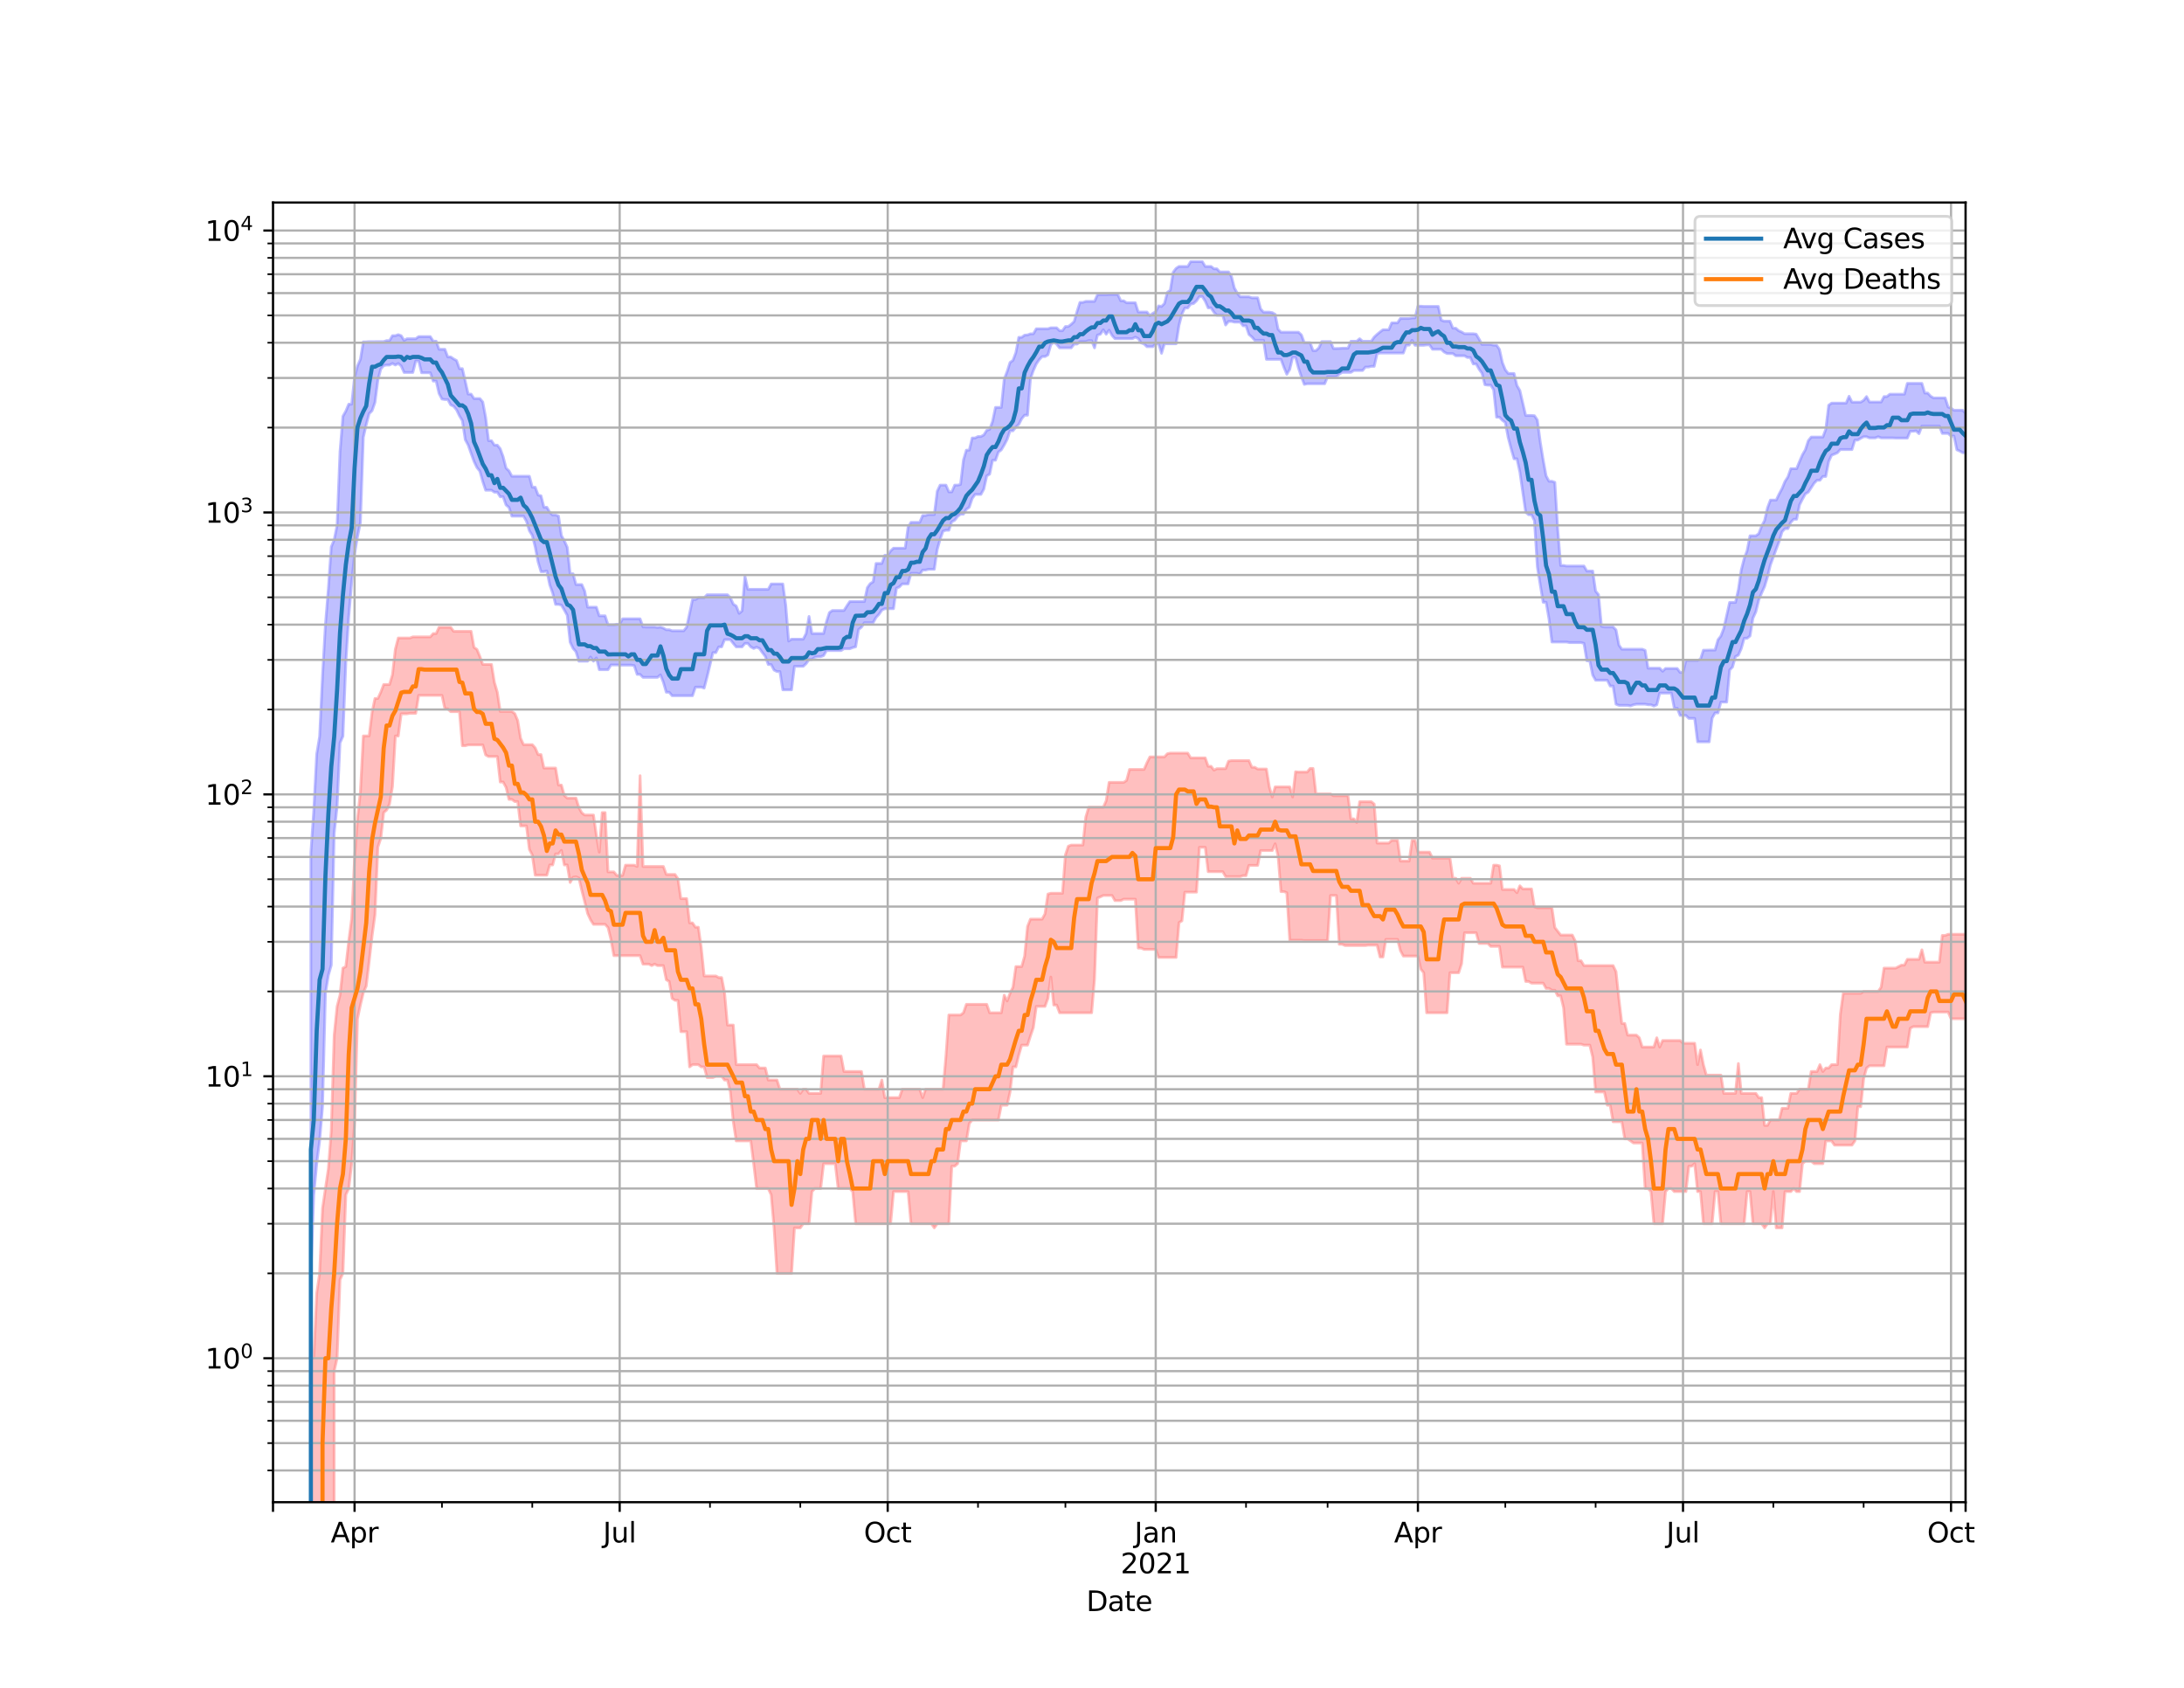 <?xml version="1.0" encoding="utf-8" standalone="no"?>
<!DOCTYPE svg PUBLIC "-//W3C//DTD SVG 1.1//EN"
  "http://www.w3.org/Graphics/SVG/1.1/DTD/svg11.dtd">
<svg height="612pt" version="1.1" viewBox="0 0 792 612" width="792pt" xmlns="http://www.w3.org/2000/svg" xmlns:xlink="http://www.w3.org/1999/xlink">
 <defs>
  <style type="text/css">*{stroke-linecap:butt;stroke-linejoin:round;}</style>
 </defs>
 <g id="figure_1">
  <g id="patch_1">
   <path d="M 0 612 
L 792 612 
L 792 0 
L 0 0 
z
" style="fill:#ffffff;"/>
  </g>
  <g id="axes_1">
   <g id="patch_2">
    <path d="M 99 544.68 
L 712.8 544.68 
L 712.8 73.44 
L 99 73.44 
z
" style="fill:#ffffff;"/>
   </g>
   <g id="PolyCollection_1">
    <path clip-path="url(#p68e2955192)" d="M 99 102716.49 
L 99 102716.49 
L 100.056 102716.49 
L 101.113 102716.49 
L 102.169 102716.49 
L 103.226 102716.49 
L 104.282 102716.49 
L 105.339 102716.49 
L 106.395 102716.49 
L 107.452 102716.49 
L 108.508 102716.49 
L 109.565 102716.49 
L 110.621 102716.49 
L 111.677 102716.49 
L 112.734 309.191 
L 113.79 293.816 
L 114.847 273.452 
L 115.903 267.063 
L 116.96 244.958 
L 118.016 226.45 
L 119.073 213.452 
L 120.129 198.286 
L 121.186 195.733 
L 122.242 190.478 
L 123.298 163.764 
L 124.355 150.933 
L 125.411 149.072 
L 126.468 146.553 
L 127.524 146.553 
L 128.581 136.788 
L 129.637 132.683 
L 130.694 130.303 
L 131.75 123.961 
L 132.807 123.961 
L 133.863 123.875 
L 134.919 123.875 
L 135.976 123.875 
L 137.032 123.858 
L 138.089 123.858 
L 139.145 123.858 
L 140.202 123.5 
L 141.258 123.5 
L 142.315 121.718 
L 143.371 121.718 
L 144.428 121.34 
L 145.484 121.718 
L 146.54 123.416 
L 147.597 122.826 
L 148.653 122.826 
L 149.71 122.826 
L 150.766 122.826 
L 151.823 122.05 
L 152.879 122.05 
L 153.936 122.05 
L 154.992 122.05 
L 156.049 122.05 
L 157.105 123.707 
L 158.161 123.707 
L 159.218 126.653 
L 160.274 126.653 
L 161.331 126.653 
L 162.387 129.429 
L 163.444 129.429 
L 164.5 130.149 
L 165.557 130.727 
L 166.613 133.667 
L 167.67 133.667 
L 168.726 138.253 
L 169.782 142.903 
L 170.839 142.903 
L 171.895 144.525 
L 172.952 144.525 
L 174.008 144.525 
L 175.065 145.743 
L 176.121 151.37 
L 177.178 159.8 
L 178.234 159.8 
L 179.291 161.405 
L 180.347 161.405 
L 181.403 162.71 
L 182.46 165.626 
L 183.516 169.726 
L 184.573 170.723 
L 185.629 172.68 
L 186.686 172.68 
L 187.742 172.68 
L 188.799 172.68 
L 189.855 172.68 
L 190.912 172.68 
L 191.968 172.68 
L 193.024 176.661 
L 194.081 176.661 
L 195.137 179.503 
L 196.194 179.769 
L 197.25 183.917 
L 198.307 183.917 
L 199.363 185.74 
L 200.42 186.735 
L 201.476 186.735 
L 202.533 187.104 
L 203.589 194.211 
L 204.645 196.09 
L 205.702 198.451 
L 206.758 208.052 
L 207.815 208.052 
L 208.871 211.963 
L 209.928 211.963 
L 210.984 211.963 
L 212.041 214.337 
L 213.097 220.164 
L 214.154 220.164 
L 215.21 220.164 
L 216.266 220.164 
L 217.323 223.294 
L 218.379 223.294 
L 219.436 223.294 
L 220.492 226.55 
L 221.549 226.55 
L 222.605 226.55 
L 223.662 226.35 
L 224.718 226.35 
L 225.775 224.381 
L 226.831 224.381 
L 227.887 224.381 
L 228.944 224.381 
L 230 224.381 
L 231.057 224.381 
L 232.113 224.381 
L 233.17 227.29 
L 234.226 227.357 
L 235.283 227.357 
L 236.339 227.357 
L 237.396 227.357 
L 238.452 227.516 
L 239.508 227.38 
L 240.565 227.755 
L 241.621 228.342 
L 242.678 228.342 
L 243.734 228.725 
L 244.791 228.725 
L 245.847 228.725 
L 246.904 228.725 
L 247.96 228.725 
L 249.017 227.38 
L 250.073 222.415 
L 251.129 217.403 
L 252.186 217.403 
L 253.242 216.73 
L 254.299 216.73 
L 255.355 216.73 
L 256.412 215.657 
L 257.468 215.657 
L 258.525 215.657 
L 259.581 215.657 
L 260.638 215.657 
L 261.694 215.657 
L 262.75 215.657 
L 263.807 215.657 
L 264.863 216.73 
L 265.92 219.071 
L 266.976 219.724 
L 268.033 222.405 
L 269.089 221.513 
L 270.146 208.947 
L 271.202 213.692 
L 272.259 213.692 
L 273.315 213.692 
L 274.371 213.692 
L 275.428 213.692 
L 276.484 213.692 
L 277.541 213.692 
L 278.597 213.692 
L 279.654 211.739 
L 280.71 211.739 
L 281.767 211.739 
L 282.823 211.739 
L 283.88 211.739 
L 284.936 219.373 
L 285.992 232.435 
L 287.049 231.755 
L 288.105 231.755 
L 289.162 231.755 
L 290.218 231.755 
L 291.275 231.755 
L 292.331 229.716 
L 293.388 223.522 
L 294.444 229.716 
L 295.501 229.716 
L 296.557 229.716 
L 297.613 229.716 
L 298.67 229.716 
L 299.726 225.377 
L 300.783 222.112 
L 301.839 221.364 
L 302.896 221.364 
L 303.952 221.364 
L 305.009 221.364 
L 306.065 221.364 
L 307.122 219.667 
L 308.178 218.114 
L 309.234 218.114 
L 310.291 218.114 
L 311.347 218.114 
L 312.404 218.114 
L 313.46 218.114 
L 314.517 213.097 
L 315.573 211.62 
L 316.63 210.966 
L 317.686 204.31 
L 318.743 204.31 
L 319.799 204.31 
L 320.855 201.334 
L 321.912 201.334 
L 322.968 199.763 
L 324.025 198.765 
L 325.081 198.765 
L 326.138 198.765 
L 327.194 198.765 
L 328.251 198.765 
L 329.307 191.094 
L 330.364 189.402 
L 331.42 189.402 
L 332.476 189.402 
L 333.533 189.402 
L 334.589 186.908 
L 335.646 186.908 
L 336.702 186.581 
L 337.759 186.581 
L 338.815 186.581 
L 339.872 178.134 
L 340.928 175.905 
L 341.985 175.905 
L 343.041 175.905 
L 344.097 178.355 
L 345.154 178.355 
L 346.21 175.905 
L 347.267 175.905 
L 348.323 175.65 
L 349.38 166.779 
L 350.436 163.232 
L 351.493 163.232 
L 352.549 158.81 
L 353.606 158.81 
L 354.662 158.284 
L 355.718 158.284 
L 356.775 157.707 
L 357.831 156.033 
L 358.888 155.673 
L 359.944 152.761 
L 361.001 147.725 
L 362.057 147.725 
L 363.114 147.725 
L 364.17 137.424 
L 365.227 134.723 
L 366.283 131.42 
L 367.339 130.664 
L 368.396 127.834 
L 369.452 122.314 
L 370.509 122.314 
L 371.565 121.528 
L 372.622 121.44 
L 373.678 121.042 
L 374.735 121.042 
L 375.791 119.214 
L 376.848 119.214 
L 377.904 119.214 
L 378.96 119.214 
L 380.017 119.214 
L 381.073 118.859 
L 382.13 118.859 
L 383.186 118.859 
L 384.243 119.902 
L 385.299 119.902 
L 386.356 118.394 
L 387.412 118.394 
L 388.469 117.585 
L 389.525 116.587 
L 390.581 112.925 
L 391.638 109.641 
L 392.694 109.641 
L 393.751 109.278 
L 394.807 109.278 
L 395.864 109.278 
L 396.92 109.278 
L 397.977 106.866 
L 399.033 106.866 
L 400.09 106.866 
L 401.146 106.866 
L 402.202 106.781 
L 403.259 106.781 
L 404.315 106.781 
L 405.372 106.781 
L 406.428 109.068 
L 407.485 109.068 
L 408.541 109.785 
L 409.598 109.785 
L 410.654 109.785 
L 411.71 109.785 
L 412.767 113.134 
L 413.823 113.134 
L 414.88 113.134 
L 415.936 113.134 
L 416.993 114.5 
L 418.049 113.614 
L 419.106 113.041 
L 420.162 110.921 
L 421.219 111.116 
L 422.275 110.068 
L 423.331 105.989 
L 424.388 105.243 
L 425.444 98.706 
L 426.501 97.311 
L 427.557 96.609 
L 428.614 96.609 
L 429.67 96.609 
L 430.727 96.609 
L 431.783 94.86 
L 432.84 94.86 
L 433.896 94.86 
L 434.952 94.86 
L 436.009 94.86 
L 437.065 96.609 
L 438.122 96.609 
L 439.178 96.609 
L 440.235 97.47 
L 441.291 97.47 
L 442.348 98.602 
L 443.404 98.602 
L 444.461 98.602 
L 445.517 98.602 
L 446.573 100.233 
L 447.63 104.421 
L 448.686 106.306 
L 449.743 107.608 
L 450.799 107.608 
L 451.856 107.608 
L 452.912 107.608 
L 453.969 107.987 
L 455.025 107.987 
L 456.082 107.987 
L 457.138 112 
L 458.194 113.183 
L 459.251 113.183 
L 460.307 113.183 
L 461.364 113.349 
L 462.42 113.968 
L 463.477 119.358 
L 464.533 120.459 
L 465.59 120.459 
L 466.646 120.459 
L 467.703 120.459 
L 468.759 120.459 
L 469.815 120.459 
L 470.872 120.459 
L 471.928 121.422 
L 472.985 124.233 
L 474.041 124.233 
L 475.098 124.233 
L 476.154 127.142 
L 477.211 127.142 
L 478.267 126.136 
L 479.324 123.862 
L 480.38 123.862 
L 481.436 123.862 
L 482.493 123.862 
L 483.549 126.366 
L 484.606 126.366 
L 485.662 126.341 
L 486.719 126.258 
L 487.775 126.258 
L 488.832 126.258 
L 489.888 123.731 
L 490.945 123.731 
L 492.001 123.731 
L 493.057 122.826 
L 494.114 123.738 
L 495.17 123.738 
L 496.227 123.738 
L 497.283 123.738 
L 498.34 122.221 
L 499.396 121.234 
L 500.453 120.363 
L 501.509 119.558 
L 502.566 119.558 
L 503.622 119.558 
L 504.678 117.076 
L 505.735 117.076 
L 506.791 117.076 
L 507.848 115.468 
L 508.904 115.468 
L 509.961 115.468 
L 511.017 115.468 
L 512.074 115.277 
L 513.13 115.277 
L 514.187 111.013 
L 515.243 111.013 
L 516.299 111.102 
L 517.356 111.102 
L 518.412 111.102 
L 519.469 111.102 
L 520.525 111.102 
L 521.582 111.102 
L 522.638 116.076 
L 523.695 116.456 
L 524.751 116.456 
L 525.808 116.456 
L 526.864 119.004 
L 527.92 119.004 
L 528.977 119.927 
L 530.033 120.381 
L 531.09 121.011 
L 532.146 121.011 
L 533.203 121.011 
L 534.259 121.011 
L 535.316 121.16 
L 536.372 122.944 
L 537.429 124.892 
L 538.485 124.892 
L 539.541 124.892 
L 540.598 124.892 
L 541.654 125.158 
L 542.711 125.158 
L 543.767 126.689 
L 544.824 131.466 
L 545.88 134.098 
L 546.937 135.405 
L 547.993 135.405 
L 549.05 135.426 
L 550.106 139.81 
L 551.162 141.608 
L 552.219 146.151 
L 553.275 150.651 
L 554.332 150.651 
L 555.388 150.651 
L 556.445 150.729 
L 557.501 152.291 
L 558.558 160.301 
L 559.614 166.756 
L 560.671 172.542 
L 561.727 174.5 
L 562.783 174.5 
L 563.84 174.884 
L 564.896 191.901 
L 565.953 205.022 
L 567.009 205.022 
L 568.066 205.235 
L 569.122 205.235 
L 570.179 205.235 
L 571.235 205.235 
L 572.292 205.235 
L 573.348 205.235 
L 574.404 205.235 
L 575.461 207.052 
L 576.517 207.052 
L 577.574 207.052 
L 578.63 214.346 
L 579.687 215.605 
L 580.743 227.087 
L 581.8 227.335 
L 582.856 227.335 
L 583.913 227.335 
L 584.969 227.335 
L 586.025 228.399 
L 587.082 233.906 
L 588.138 235.4 
L 589.195 235.4 
L 590.251 235.4 
L 591.308 235.4 
L 592.364 235.4 
L 593.421 235.4 
L 594.477 235.4 
L 595.534 235.4 
L 596.59 235.808 
L 597.646 242.282 
L 598.703 242.282 
L 599.759 242.282 
L 600.816 242.282 
L 601.872 242.282 
L 602.929 243.388 
L 603.985 242.377 
L 605.042 242.377 
L 606.098 242.377 
L 607.155 242.377 
L 608.211 242.377 
L 609.267 243.812 
L 610.324 243.812 
L 611.38 239.474 
L 612.437 239.474 
L 613.493 239.474 
L 614.55 239.474 
L 615.606 239.474 
L 616.663 238.986 
L 617.719 235.754 
L 618.776 235.754 
L 619.832 235.713 
L 620.888 235.713 
L 621.945 235.713 
L 623.001 231.994 
L 624.058 230.633 
L 625.114 227.835 
L 626.171 223.119 
L 627.227 218.437 
L 628.284 218.437 
L 629.34 218.437 
L 630.397 213.792 
L 631.453 206.66 
L 632.509 202.502 
L 633.566 199.672 
L 634.622 194.275 
L 635.679 194.275 
L 636.735 194.275 
L 637.792 193.508 
L 638.848 190.76 
L 639.905 188.738 
L 640.961 184.147 
L 642.018 181.327 
L 643.074 181.327 
L 644.13 181.327 
L 645.187 179.108 
L 646.243 177.148 
L 647.3 174.576 
L 648.356 172.952 
L 649.413 169.936 
L 650.469 169.936 
L 651.526 169.936 
L 652.582 167.312 
L 653.639 164.894 
L 654.695 163.078 
L 655.751 159.804 
L 656.808 158.48 
L 657.864 158.48 
L 658.921 158.48 
L 659.977 158.48 
L 661.034 158.48 
L 662.09 155.678 
L 663.147 146.923 
L 664.203 146.175 
L 665.26 146.175 
L 666.316 146.175 
L 667.372 146.175 
L 668.429 146.175 
L 669.485 146.175 
L 670.542 143.676 
L 671.598 145.82 
L 672.655 145.82 
L 673.711 145.82 
L 674.768 145.82 
L 675.824 145.149 
L 676.881 143.79 
L 677.937 145.775 
L 678.993 145.775 
L 680.05 145.775 
L 681.106 145.775 
L 682.163 145.775 
L 683.219 143.79 
L 684.276 143.79 
L 685.332 142.93 
L 686.389 142.93 
L 687.445 142.93 
L 688.502 142.93 
L 689.558 142.93 
L 690.614 142.93 
L 691.671 139.012 
L 692.727 139.012 
L 693.784 139.012 
L 694.84 139.012 
L 695.897 139.012 
L 696.953 139.012 
L 698.01 142.521 
L 699.066 142.521 
L 700.123 143.664 
L 701.179 144.287 
L 702.235 144.287 
L 703.292 144.287 
L 704.348 144.287 
L 705.405 144.287 
L 706.461 147.562 
L 707.518 148.001 
L 708.574 148.751 
L 709.631 148.751 
L 710.687 148.751 
L 711.744 148.751 
L 712.8 149.869 
L 712.8 164.163 
L 712.8 164.163 
L 711.744 164.163 
L 710.687 163.554 
L 709.631 163.102 
L 708.574 158.11 
L 707.518 158.11 
L 706.461 157.159 
L 705.405 157.159 
L 704.348 157.159 
L 703.292 154.489 
L 702.235 154.489 
L 701.179 154.489 
L 700.123 154.489 
L 699.066 154.489 
L 698.01 154.489 
L 696.953 154.489 
L 695.897 157.255 
L 694.84 156.24 
L 693.784 156.382 
L 692.727 156.382 
L 691.671 158.846 
L 690.614 158.846 
L 689.558 158.846 
L 688.502 158.846 
L 687.445 158.846 
L 686.389 158.781 
L 685.332 158.781 
L 684.276 158.781 
L 683.219 158.781 
L 682.163 158.781 
L 681.106 158.353 
L 680.05 158.781 
L 678.993 158.781 
L 677.937 158.781 
L 676.881 158.353 
L 675.824 158.353 
L 674.768 158.921 
L 673.711 159.558 
L 672.655 159.558 
L 671.598 163.003 
L 670.542 163.003 
L 669.485 163.003 
L 668.429 163.003 
L 667.372 163.003 
L 666.316 164.166 
L 665.26 164.643 
L 664.203 165.047 
L 663.147 167.358 
L 662.09 172.763 
L 661.034 172.763 
L 659.977 174.134 
L 658.921 174.134 
L 657.864 175.218 
L 656.808 176.846 
L 655.751 178.441 
L 654.695 179.074 
L 653.639 180.991 
L 652.582 183.057 
L 651.526 188.28 
L 650.469 188.28 
L 649.413 189.373 
L 648.356 191.678 
L 647.3 191.678 
L 646.243 192.807 
L 645.187 196.325 
L 644.13 199.105 
L 643.074 201.975 
L 642.018 204.817 
L 640.961 209.142 
L 639.905 212.664 
L 638.848 214.992 
L 637.792 217.557 
L 636.735 221.841 
L 635.679 224.149 
L 634.622 230.584 
L 633.566 231.432 
L 632.509 231.432 
L 631.453 235.156 
L 630.397 237.539 
L 629.34 238.069 
L 628.284 241.856 
L 627.227 242.936 
L 626.171 254.576 
L 625.114 254.576 
L 624.058 254.576 
L 623.001 258.505 
L 621.945 258.505 
L 620.888 260.393 
L 619.832 268.986 
L 618.776 268.986 
L 617.719 268.986 
L 616.663 268.986 
L 615.606 268.986 
L 614.55 260.489 
L 613.493 260.489 
L 612.437 260.489 
L 611.38 259.428 
L 610.324 259.428 
L 609.267 259.428 
L 608.211 256.781 
L 607.155 256.781 
L 606.098 251.314 
L 605.042 251.314 
L 603.985 251.314 
L 602.929 251.314 
L 601.872 251.314 
L 600.816 255.547 
L 599.759 255.998 
L 598.703 255.547 
L 597.646 255.526 
L 596.59 255.334 
L 595.534 255.334 
L 594.477 255.334 
L 593.421 255.334 
L 592.364 255.547 
L 591.308 255.955 
L 590.251 255.761 
L 589.195 255.761 
L 588.138 255.761 
L 587.082 255.761 
L 586.025 255.334 
L 584.969 248.749 
L 583.913 248.749 
L 582.856 246.638 
L 581.8 246.638 
L 580.743 246.638 
L 579.687 246.638 
L 578.63 246.638 
L 577.574 244.79 
L 576.517 239.638 
L 575.461 239.593 
L 574.404 233.281 
L 573.348 232.997 
L 572.292 232.997 
L 571.235 232.997 
L 570.179 232.997 
L 569.122 232.997 
L 568.066 232.792 
L 567.009 232.792 
L 565.953 232.792 
L 564.896 232.792 
L 563.84 232.792 
L 562.783 232.792 
L 561.727 224.424 
L 560.671 218.382 
L 559.614 218.382 
L 558.558 212.075 
L 557.501 205.552 
L 556.445 188.785 
L 555.388 186.649 
L 554.332 186.649 
L 553.275 185.731 
L 552.219 178.52 
L 551.162 171.148 
L 550.106 166.362 
L 549.05 166.362 
L 547.993 162.691 
L 546.937 158.728 
L 545.88 153.182 
L 544.824 152.4 
L 543.767 151.276 
L 542.711 151.276 
L 541.654 141.343 
L 540.598 139.649 
L 539.541 139.649 
L 538.485 139.499 
L 537.429 135.33 
L 536.372 133.874 
L 535.316 131.969 
L 534.259 131.969 
L 533.203 129.627 
L 532.146 129.627 
L 531.09 129.005 
L 530.033 129.005 
L 528.977 129.005 
L 527.92 129.005 
L 526.864 128.201 
L 525.808 128.201 
L 524.751 128.174 
L 523.695 127.641 
L 522.638 126.64 
L 521.582 126.64 
L 520.525 126.64 
L 519.469 126.64 
L 518.412 125.058 
L 517.356 125.058 
L 516.299 125.208 
L 515.243 125.208 
L 514.187 125.208 
L 513.13 125.208 
L 512.074 123.383 
L 511.017 125.153 
L 509.961 125.153 
L 508.904 128.017 
L 507.848 128.017 
L 506.791 128.017 
L 505.735 128.017 
L 504.678 128.017 
L 503.622 128.017 
L 502.566 128.017 
L 501.509 128.017 
L 500.453 128.017 
L 499.396 128.224 
L 498.34 132.834 
L 497.283 132.834 
L 496.227 133.089 
L 495.17 133.089 
L 494.114 134.345 
L 493.057 134.345 
L 492.001 134.345 
L 490.945 134.345 
L 489.888 135.023 
L 488.832 135.023 
L 487.775 135.023 
L 486.719 135.023 
L 485.662 135.673 
L 484.606 136.612 
L 483.549 136.612 
L 482.493 136.612 
L 481.436 136.612 
L 480.38 139.155 
L 479.324 139.155 
L 478.267 139.155 
L 477.211 139.155 
L 476.154 139.155 
L 475.098 139.155 
L 474.041 139.155 
L 472.985 139.377 
L 471.928 136.612 
L 470.872 133.448 
L 469.815 129.608 
L 468.759 129.591 
L 467.703 133.953 
L 466.646 135.714 
L 465.59 133.147 
L 464.533 130.295 
L 463.477 130.295 
L 462.42 130.295 
L 461.364 130.295 
L 460.307 130.295 
L 459.251 130.295 
L 458.194 123.389 
L 457.138 123.389 
L 456.082 123.389 
L 455.025 123.389 
L 453.969 122.165 
L 452.912 121.275 
L 451.856 118.132 
L 450.799 118.132 
L 449.743 116.79 
L 448.686 116.79 
L 447.63 116.79 
L 446.573 116.538 
L 445.517 116.538 
L 444.461 117.845 
L 443.404 114.312 
L 442.348 114.312 
L 441.291 114.312 
L 440.235 113.249 
L 439.178 111.636 
L 438.122 111.636 
L 437.065 109.213 
L 436.009 107.535 
L 434.952 107.535 
L 433.896 109.076 
L 432.84 110.052 
L 431.783 110.257 
L 430.727 111.669 
L 429.67 111.669 
L 428.614 113.85 
L 427.557 117.939 
L 426.501 124.648 
L 425.444 124.648 
L 424.388 124.648 
L 423.331 124.648 
L 422.275 124.648 
L 421.219 128.109 
L 420.162 124.663 
L 419.106 124.663 
L 418.049 125.713 
L 416.993 125.713 
L 415.936 125.713 
L 414.88 124.728 
L 413.823 124.318 
L 412.767 122.759 
L 411.71 122.239 
L 410.654 122.795 
L 409.598 122.795 
L 408.541 122.795 
L 407.485 122.795 
L 406.428 122.795 
L 405.372 122.795 
L 404.315 122.795 
L 403.259 121.632 
L 402.202 119.716 
L 401.146 121.183 
L 400.09 119.567 
L 399.033 121.183 
L 397.977 121.51 
L 396.92 126.137 
L 395.864 123.507 
L 394.807 123.507 
L 393.751 123.862 
L 392.694 123.862 
L 391.638 123.862 
L 390.581 124.772 
L 389.525 124.772 
L 388.469 126.137 
L 387.412 126.137 
L 386.356 126.137 
L 385.299 126.137 
L 384.243 126.137 
L 383.186 124.813 
L 382.13 124.047 
L 381.073 125.011 
L 380.017 128.684 
L 378.96 129.293 
L 377.904 129.293 
L 376.848 130.421 
L 375.791 131.961 
L 374.735 134.34 
L 373.678 137.333 
L 372.622 150.546 
L 371.565 150.546 
L 370.509 151.818 
L 369.452 153.871 
L 368.396 154.868 
L 367.339 156.208 
L 366.283 156.208 
L 365.227 159.33 
L 364.17 161.335 
L 363.114 163.11 
L 362.057 163.926 
L 361.001 166.883 
L 359.944 166.883 
L 358.888 171.92 
L 357.831 172.548 
L 356.775 177.331 
L 355.718 179.276 
L 354.662 179.276 
L 353.606 179.276 
L 352.549 180.76 
L 351.493 183.925 
L 350.436 184.685 
L 349.38 186.428 
L 348.323 186.428 
L 347.267 187.269 
L 346.21 188.633 
L 345.154 189.181 
L 344.097 192.259 
L 343.041 192.259 
L 341.985 192.584 
L 340.928 195.495 
L 339.872 199.255 
L 338.815 206.419 
L 337.759 206.419 
L 336.702 206.419 
L 335.646 206.696 
L 334.589 206.696 
L 333.533 208.221 
L 332.476 207.869 
L 331.42 207.869 
L 330.364 207.869 
L 329.307 211.724 
L 328.251 211.724 
L 327.194 211.724 
L 326.138 212.819 
L 325.081 213.27 
L 324.025 220.707 
L 322.968 220.707 
L 321.912 220.707 
L 320.855 220.707 
L 319.799 221.236 
L 318.743 222.771 
L 317.686 223.887 
L 316.63 225.79 
L 315.573 225.79 
L 314.517 225.79 
L 313.46 225.79 
L 312.404 227.414 
L 311.347 228.261 
L 310.291 234.527 
L 309.234 234.807 
L 308.178 235.224 
L 307.122 235.224 
L 306.065 235.224 
L 305.009 235.904 
L 303.952 235.904 
L 302.896 235.904 
L 301.839 235.904 
L 300.783 235.904 
L 299.726 235.904 
L 298.67 237.71 
L 297.613 238.112 
L 296.557 238.112 
L 295.501 238.315 
L 294.444 239.133 
L 293.388 239.133 
L 292.331 240.634 
L 291.275 241.606 
L 290.218 241.606 
L 289.162 241.606 
L 288.105 241.606 
L 287.049 250.126 
L 285.992 250.126 
L 284.936 250.126 
L 283.88 250.126 
L 282.823 243.502 
L 281.767 243.502 
L 280.71 242.968 
L 279.654 240.955 
L 278.597 240.955 
L 277.541 238.011 
L 276.484 236.638 
L 275.428 235.156 
L 274.371 234.673 
L 273.315 235.129 
L 272.259 234.553 
L 271.202 233.307 
L 270.146 233.307 
L 269.089 234.553 
L 268.033 234.553 
L 266.976 234.553 
L 265.92 233.307 
L 264.863 231.931 
L 263.807 231.931 
L 262.75 231.931 
L 261.694 234.553 
L 260.638 234.553 
L 259.581 236.651 
L 258.525 236.651 
L 257.468 241.094 
L 256.412 245.466 
L 255.355 249.507 
L 254.299 249.154 
L 253.242 249.154 
L 252.186 249.154 
L 251.129 252.256 
L 250.073 252.256 
L 249.017 252.256 
L 247.96 252.256 
L 246.904 252.256 
L 245.847 252.256 
L 244.791 252.256 
L 243.734 252.256 
L 242.678 251.004 
L 241.621 251.004 
L 240.565 247.378 
L 239.508 244.69 
L 238.452 245.602 
L 237.396 245.602 
L 236.339 245.602 
L 235.283 245.602 
L 234.226 245.602 
L 233.17 245.602 
L 232.113 244.54 
L 231.057 244.54 
L 230 241.357 
L 228.944 241.171 
L 227.887 241.171 
L 226.831 241.171 
L 225.775 241.171 
L 224.718 241.171 
L 223.662 241.109 
L 222.605 241.109 
L 221.549 241.109 
L 220.492 242.823 
L 219.436 242.823 
L 218.379 242.823 
L 217.323 242.823 
L 216.266 238.547 
L 215.21 239.742 
L 214.154 238.228 
L 213.097 239.742 
L 212.041 239.742 
L 210.984 239.742 
L 209.928 239.742 
L 208.871 236.318 
L 207.815 235.089 
L 206.758 232.869 
L 205.702 223.109 
L 204.645 221.206 
L 203.589 219.411 
L 202.533 219.156 
L 201.476 219.156 
L 200.42 215.018 
L 199.363 212.067 
L 198.307 207.038 
L 197.25 207.282 
L 196.194 207.282 
L 195.137 203.761 
L 194.081 198.304 
L 193.024 194.104 
L 191.968 192.444 
L 190.912 189.009 
L 189.855 187.149 
L 188.799 187.149 
L 187.742 187.149 
L 186.686 187.149 
L 185.629 187.149 
L 184.573 183.972 
L 183.516 183.099 
L 182.46 180.119 
L 181.403 180.119 
L 180.347 178.467 
L 179.291 178.467 
L 178.234 177.747 
L 177.178 177.747 
L 176.121 177.747 
L 175.065 174.6 
L 174.008 170.833 
L 172.952 169.516 
L 171.895 167.309 
L 170.839 164.387 
L 169.782 161.389 
L 168.726 159.435 
L 167.67 152.521 
L 166.613 150.785 
L 165.557 148.601 
L 164.5 147.29 
L 163.444 146.838 
L 162.387 144.869 
L 161.331 144.869 
L 160.274 144.695 
L 159.218 142.684 
L 158.161 138.174 
L 157.105 138.174 
L 156.049 135.155 
L 154.992 135.155 
L 153.936 135.155 
L 152.879 135.155 
L 151.823 130.899 
L 150.766 130.899 
L 149.71 135.058 
L 148.653 135.058 
L 147.597 135.058 
L 146.54 135.058 
L 145.484 132.698 
L 144.428 131.807 
L 143.371 132.355 
L 142.315 131.795 
L 141.258 132.355 
L 140.202 132.355 
L 139.145 132.564 
L 138.089 133.803 
L 137.032 137.806 
L 135.976 145.916 
L 134.919 148.929 
L 133.863 149.976 
L 132.807 153.971 
L 131.75 158.574 
L 130.694 189.512 
L 129.637 194.593 
L 128.581 200.889 
L 127.524 211.225 
L 126.468 223.615 
L 125.411 240.269 
L 124.355 266.952 
L 123.298 269.363 
L 122.242 292.422 
L 121.186 302.194 
L 120.129 349.941 
L 119.073 353.674 
L 118.016 360.162 
L 116.96 401.294 
L 115.903 413.688 
L 114.847 421.933 
L 113.79 433.22 
L 112.734 461.715 
L 111.677 102716.49 
L 110.621 102716.49 
L 109.565 102716.49 
L 108.508 102716.49 
L 107.452 102716.49 
L 106.395 102716.49 
L 105.339 102716.49 
L 104.282 102716.49 
L 103.226 102716.49 
L 102.169 102716.49 
L 101.113 102716.49 
L 100.056 102716.49 
L 99 102716.49 
z
" style="fill:#8080ff;fill-opacity:0.5;stroke:#8080ff;stroke-opacity:0.5;"/>
   </g>
   <g id="PolyCollection_2">
    <path clip-path="url(#p68e2955192)" d="M 99 102716.49 
L 99 102716.49 
L 100.056 102716.49 
L 101.113 102716.49 
L 102.169 102716.49 
L 103.226 102716.49 
L 104.282 102716.49 
L 105.339 102716.49 
L 106.395 102716.49 
L 107.452 102716.49 
L 108.508 102716.49 
L 109.565 102716.49 
L 110.621 102716.49 
L 111.677 102716.49 
L 112.734 492.488 
L 113.79 492.488 
L 114.847 468.93 
L 115.903 461.715 
L 116.96 438.158 
L 118.016 430.943 
L 119.073 423.783 
L 120.129 410.077 
L 121.186 375.326 
L 122.242 364.915 
L 123.298 360.843 
L 124.355 351.028 
L 125.411 350.481 
L 126.468 341.195 
L 127.524 333.15 
L 128.581 311.464 
L 129.637 296.85 
L 130.694 287.16 
L 131.75 266.842 
L 132.807 266.842 
L 133.863 266.842 
L 134.919 258.345 
L 135.976 253.258 
L 137.032 253.258 
L 138.089 250.966 
L 139.145 248.203 
L 140.202 248.203 
L 141.258 248.203 
L 142.315 244.656 
L 143.371 235.4 
L 144.428 231.333 
L 145.484 231.333 
L 146.54 231.333 
L 147.597 231.333 
L 148.653 231.333 
L 149.71 230.926 
L 150.766 230.926 
L 151.823 230.926 
L 152.879 230.926 
L 153.936 230.926 
L 154.992 230.926 
L 156.049 230.926 
L 157.105 229.74 
L 158.161 229.74 
L 159.218 227.459 
L 160.274 227.459 
L 161.331 227.459 
L 162.387 227.459 
L 163.444 227.459 
L 164.5 228.912 
L 165.557 228.912 
L 166.613 228.912 
L 167.67 228.912 
L 168.726 228.912 
L 169.782 228.912 
L 170.839 228.912 
L 171.895 234.74 
L 172.952 235.468 
L 174.008 238.026 
L 175.065 240.909 
L 176.121 240.909 
L 177.178 240.909 
L 178.234 240.909 
L 179.291 247.432 
L 180.347 251.024 
L 181.403 257.983 
L 182.46 257.983 
L 183.516 257.983 
L 184.573 257.983 
L 185.629 257.983 
L 186.686 258.757 
L 187.742 261.284 
L 188.799 267.732 
L 189.855 270.009 
L 190.912 270.009 
L 191.968 270.009 
L 193.024 270.009 
L 194.081 271.178 
L 195.137 273.612 
L 196.194 273.612 
L 197.25 278.49 
L 198.307 278.49 
L 199.363 278.49 
L 200.42 278.49 
L 201.476 278.49 
L 202.533 284.664 
L 203.589 284.664 
L 204.645 288.441 
L 205.702 289.392 
L 206.758 289.392 
L 207.815 289.392 
L 208.871 289.392 
L 209.928 292.865 
L 210.984 294.735 
L 212.041 295.517 
L 213.097 295.517 
L 214.154 295.517 
L 215.21 295.517 
L 216.266 302.871 
L 217.323 308.977 
L 218.379 294.632 
L 219.436 294.632 
L 220.492 316.141 
L 221.549 316.141 
L 222.605 316.141 
L 223.662 317.414 
L 224.718 317.414 
L 225.775 317.414 
L 226.831 313.702 
L 227.887 313.702 
L 228.944 313.702 
L 230 313.702 
L 231.057 314.179 
L 232.113 281.259 
L 233.17 314.179 
L 234.226 314.179 
L 235.283 314.179 
L 236.339 314.179 
L 237.396 314.179 
L 238.452 314.179 
L 239.508 314.179 
L 240.565 314.179 
L 241.621 317.071 
L 242.678 317.071 
L 243.734 317.071 
L 244.791 317.071 
L 245.847 318.635 
L 246.904 325.819 
L 247.96 325.819 
L 249.017 325.819 
L 250.073 334.647 
L 251.129 334.647 
L 252.186 336.196 
L 253.242 336.196 
L 254.299 343.612 
L 255.355 353.869 
L 256.412 353.869 
L 257.468 353.869 
L 258.525 353.869 
L 259.581 353.869 
L 260.638 354.46 
L 261.694 354.46 
L 262.75 359.937 
L 263.807 371.675 
L 264.863 371.675 
L 265.92 371.675 
L 266.976 386.032 
L 268.033 386.032 
L 269.089 386.032 
L 270.146 386.032 
L 271.202 386.032 
L 272.259 386.032 
L 273.315 386.032 
L 274.371 386.032 
L 275.428 387.26 
L 276.484 387.26 
L 277.541 387.26 
L 278.597 391.616 
L 279.654 391.616 
L 280.71 391.616 
L 281.767 391.616 
L 282.823 394.941 
L 283.88 394.941 
L 284.936 394.941 
L 285.992 394.941 
L 287.049 394.941 
L 288.105 394.941 
L 289.162 394.941 
L 290.218 396.446 
L 291.275 394.941 
L 292.331 394.941 
L 293.388 396.446 
L 294.444 396.446 
L 295.501 396.446 
L 296.557 396.446 
L 297.613 396.446 
L 298.67 382.915 
L 299.726 382.915 
L 300.783 382.915 
L 301.839 382.915 
L 302.896 382.915 
L 303.952 382.915 
L 305.009 382.915 
L 306.065 388.522 
L 307.122 388.522 
L 308.178 388.522 
L 309.234 388.522 
L 310.291 388.522 
L 311.347 388.522 
L 312.404 388.522 
L 313.46 394.941 
L 314.517 394.941 
L 315.573 394.941 
L 316.63 394.941 
L 317.686 394.941 
L 318.743 394.941 
L 319.799 391.616 
L 320.855 398.004 
L 321.912 398.004 
L 322.968 398.004 
L 324.025 398.004 
L 325.081 398.004 
L 326.138 398.004 
L 327.194 394.941 
L 328.251 394.941 
L 329.307 394.941 
L 330.364 394.941 
L 331.42 394.941 
L 332.476 394.941 
L 333.533 394.941 
L 334.589 398.004 
L 335.646 394.941 
L 336.702 394.941 
L 337.759 394.941 
L 338.815 394.941 
L 339.872 394.941 
L 340.928 394.941 
L 341.985 394.941 
L 343.041 382.915 
L 344.097 368.031 
L 345.154 368.031 
L 346.21 368.031 
L 347.267 368.031 
L 348.323 368.031 
L 349.38 367.231 
L 350.436 364.169 
L 351.493 364.169 
L 352.549 364.169 
L 353.606 364.169 
L 354.662 364.169 
L 355.718 364.169 
L 356.775 364.169 
L 357.831 364.169 
L 358.888 367.231 
L 359.944 367.231 
L 361.001 367.231 
L 362.057 367.231 
L 363.114 367.231 
L 364.17 360.843 
L 365.227 362.952 
L 366.283 360.162 
L 367.339 357.964 
L 368.396 350.481 
L 369.452 350.481 
L 370.509 350.481 
L 371.565 346.664 
L 372.622 335.934 
L 373.678 333.273 
L 374.735 333.273 
L 375.791 333.273 
L 376.848 333.273 
L 377.904 333.273 
L 378.96 331.348 
L 380.017 324.186 
L 381.073 323.886 
L 382.13 323.886 
L 383.186 323.886 
L 384.243 323.886 
L 385.299 323.886 
L 386.356 309.984 
L 387.412 306.824 
L 388.469 306.419 
L 389.525 306.419 
L 390.581 306.419 
L 391.638 306.419 
L 392.694 306.419 
L 393.751 296.258 
L 394.807 292.717 
L 395.864 292.717 
L 396.92 292.717 
L 397.977 292.717 
L 399.033 292.717 
L 400.09 292.717 
L 401.146 290.363 
L 402.202 283.687 
L 403.259 283.687 
L 404.315 283.687 
L 405.372 283.687 
L 406.428 283.687 
L 407.485 283.687 
L 408.541 282.969 
L 409.598 278.994 
L 410.654 278.994 
L 411.71 278.994 
L 412.767 278.994 
L 413.823 278.994 
L 414.88 278.994 
L 415.936 276.563 
L 416.993 274.454 
L 418.049 274.454 
L 419.106 274.454 
L 420.162 274.454 
L 421.219 274.454 
L 422.275 274.454 
L 423.331 273.292 
L 424.388 273.07 
L 425.444 273.07 
L 426.501 273.07 
L 427.557 273.07 
L 428.614 273.07 
L 429.67 273.07 
L 430.727 273.07 
L 431.783 274.815 
L 432.84 274.815 
L 433.896 274.815 
L 434.952 274.815 
L 436.009 274.815 
L 437.065 274.815 
L 438.122 277.85 
L 439.178 277.85 
L 440.235 279.248 
L 441.291 278.705 
L 442.348 278.705 
L 443.404 278.705 
L 444.461 278.705 
L 445.517 275.984 
L 446.573 275.781 
L 447.63 275.781 
L 448.686 275.781 
L 449.743 275.781 
L 450.799 275.781 
L 451.856 275.781 
L 452.912 275.781 
L 453.969 278.204 
L 455.025 278.204 
L 456.082 278.849 
L 457.138 278.849 
L 458.194 278.849 
L 459.251 278.849 
L 460.307 285.327 
L 461.364 288.982 
L 462.42 285.327 
L 463.477 285.327 
L 464.533 285.327 
L 465.59 285.327 
L 466.646 285.327 
L 467.703 285.327 
L 468.759 288.982 
L 469.815 279.834 
L 470.872 279.945 
L 471.928 279.945 
L 472.985 279.945 
L 474.041 279.945 
L 475.098 278.633 
L 476.154 278.633 
L 477.211 287.862 
L 478.267 287.862 
L 479.324 287.862 
L 480.38 287.862 
L 481.436 287.862 
L 482.493 287.862 
L 483.549 288.531 
L 484.606 288.531 
L 485.662 288.531 
L 486.719 288.531 
L 487.775 288.531 
L 488.832 288.531 
L 489.888 296.904 
L 490.945 296.904 
L 492.001 298.224 
L 493.057 290.692 
L 494.114 290.692 
L 495.17 290.692 
L 496.227 290.692 
L 497.283 290.692 
L 498.34 291.549 
L 499.396 305.687 
L 500.453 305.687 
L 501.509 305.687 
L 502.566 305.687 
L 503.622 305.687 
L 504.678 304.706 
L 505.735 304.706 
L 506.791 304.706 
L 507.848 312.223 
L 508.904 312.223 
L 509.961 312.223 
L 511.017 312.223 
L 512.074 304.706 
L 513.13 304.706 
L 514.187 308.977 
L 515.243 308.977 
L 516.299 308.977 
L 517.356 308.977 
L 518.412 308.977 
L 519.469 311.164 
L 520.525 311.164 
L 521.582 311.164 
L 522.638 311.164 
L 523.695 311.164 
L 524.751 311.164 
L 525.808 311.164 
L 526.864 318.458 
L 527.92 318.458 
L 528.977 320.256 
L 530.033 318.458 
L 531.09 318.458 
L 532.146 318.458 
L 533.203 318.458 
L 534.259 320.256 
L 535.316 320.256 
L 536.372 320.256 
L 537.429 320.256 
L 538.485 320.256 
L 539.541 320.256 
L 540.598 320.256 
L 541.654 313.702 
L 542.711 313.702 
L 543.767 313.94 
L 544.824 322.514 
L 545.88 322.514 
L 546.937 322.514 
L 547.993 322.514 
L 549.05 322.514 
L 550.106 323.687 
L 551.162 321.183 
L 552.219 322.321 
L 553.275 322.321 
L 554.332 322.321 
L 555.388 322.321 
L 556.445 328.83 
L 557.501 329.165 
L 558.558 329.165 
L 559.614 329.165 
L 560.671 329.165 
L 561.727 329.165 
L 562.783 329.165 
L 563.84 336.327 
L 564.896 337.664 
L 565.953 339.043 
L 567.009 339.043 
L 568.066 339.043 
L 569.122 339.043 
L 570.179 339.043 
L 571.235 341.195 
L 572.292 348.359 
L 573.348 348.359 
L 574.404 350.12 
L 575.461 350.12 
L 576.517 350.12 
L 577.574 350.12 
L 578.63 350.12 
L 579.687 350.12 
L 580.743 350.12 
L 581.8 350.12 
L 582.856 350.12 
L 583.913 350.12 
L 584.969 350.12 
L 586.025 352.331 
L 587.082 362.238 
L 588.138 371.094 
L 589.195 371.094 
L 590.251 375.326 
L 591.308 375.326 
L 592.364 375.326 
L 593.421 375.326 
L 594.477 376.287 
L 595.534 379.652 
L 596.59 379.652 
L 597.646 379.652 
L 598.703 379.652 
L 599.759 379.652 
L 600.816 376.287 
L 601.872 379.652 
L 602.929 377.27 
L 603.985 377.27 
L 605.042 377.27 
L 606.098 377.27 
L 607.155 377.27 
L 608.211 377.27 
L 609.267 377.27 
L 610.324 378.276 
L 611.38 378.276 
L 612.437 378.276 
L 613.493 378.276 
L 614.55 378.276 
L 615.606 386.032 
L 616.663 380.714 
L 617.719 386.032 
L 618.776 389.822 
L 619.832 389.822 
L 620.888 389.822 
L 621.945 389.822 
L 623.001 389.822 
L 624.058 389.822 
L 625.114 396.446 
L 626.171 396.446 
L 627.227 396.446 
L 628.284 396.446 
L 629.34 396.446 
L 630.397 385.63 
L 631.453 396.446 
L 632.509 396.446 
L 633.566 396.446 
L 634.622 396.446 
L 635.679 396.446 
L 636.735 396.446 
L 637.792 398.004 
L 638.848 398.004 
L 639.905 408.043 
L 640.961 408.043 
L 642.018 406.098 
L 643.074 406.098 
L 644.13 406.098 
L 645.187 406.098 
L 646.243 401.867 
L 647.3 401.867 
L 648.356 401.867 
L 649.413 396.446 
L 650.469 396.446 
L 651.526 396.446 
L 652.582 394.941 
L 653.639 394.941 
L 654.695 394.941 
L 655.751 394.941 
L 656.808 388.522 
L 657.864 388.522 
L 658.921 388.522 
L 659.977 386.032 
L 661.034 388.522 
L 662.09 387.26 
L 663.147 387.26 
L 664.203 386.032 
L 665.26 386.032 
L 666.316 386.032 
L 667.372 367.763 
L 668.429 360.162 
L 669.485 360.162 
L 670.542 360.162 
L 671.598 360.162 
L 672.655 360.162 
L 673.711 360.162 
L 674.768 360.162 
L 675.824 359.491 
L 676.881 359.491 
L 677.937 359.491 
L 678.993 359.491 
L 680.05 359.491 
L 681.106 359.491 
L 682.163 357.964 
L 683.219 351.028 
L 684.276 351.028 
L 685.332 351.028 
L 686.389 351.028 
L 687.445 351.028 
L 688.502 350.481 
L 689.558 349.941 
L 690.614 349.941 
L 691.671 347.843 
L 692.727 347.843 
L 693.784 347.843 
L 694.84 347.843 
L 695.897 347.843 
L 696.953 344.395 
L 698.01 348.88 
L 699.066 348.88 
L 700.123 348.88 
L 701.179 348.88 
L 702.235 348.88 
L 703.292 348.88 
L 704.348 339.183 
L 705.405 339.183 
L 706.461 338.764 
L 707.518 338.764 
L 708.574 338.764 
L 709.631 338.764 
L 710.687 338.764 
L 711.744 338.764 
L 712.8 338.764 
L 712.8 369.398 
L 712.8 369.398 
L 711.744 369.398 
L 710.687 369.398 
L 709.631 369.398 
L 708.574 369.398 
L 707.518 369.398 
L 706.461 366.968 
L 705.405 366.968 
L 704.348 366.968 
L 703.292 366.968 
L 702.235 366.968 
L 701.179 366.968 
L 700.123 367.231 
L 699.066 372.263 
L 698.01 372.263 
L 696.953 372.263 
L 695.897 372.263 
L 694.84 372.263 
L 693.784 372.263 
L 692.727 372.859 
L 691.671 379.652 
L 690.614 379.652 
L 689.558 379.652 
L 688.502 379.652 
L 687.445 379.652 
L 686.389 379.652 
L 685.332 379.652 
L 684.276 379.652 
L 683.219 386.438 
L 682.163 386.438 
L 681.106 386.438 
L 680.05 386.438 
L 678.993 386.438 
L 677.937 386.438 
L 676.881 387.26 
L 675.824 391.16 
L 674.768 401.294 
L 673.711 401.294 
L 672.655 413.688 
L 671.598 415.219 
L 670.542 415.219 
L 669.485 415.219 
L 668.429 415.219 
L 667.372 415.219 
L 666.316 415.219 
L 665.26 415.219 
L 664.203 413.688 
L 663.147 413.688 
L 662.09 413.688 
L 661.034 421.933 
L 659.977 421.933 
L 658.921 421.933 
L 657.864 421.933 
L 656.808 421.036 
L 655.751 421.036 
L 654.695 421.036 
L 653.639 421.933 
L 652.582 432.067 
L 651.526 432.067 
L 650.469 430.943 
L 649.413 432.067 
L 648.356 432.067 
L 647.3 432.067 
L 646.243 445.219 
L 645.187 445.219 
L 644.13 445.219 
L 643.074 432.067 
L 642.018 443.714 
L 640.961 443.714 
L 639.905 445.219 
L 638.848 443.714 
L 637.792 443.714 
L 636.735 443.714 
L 635.679 443.714 
L 634.622 432.067 
L 633.566 432.067 
L 632.509 443.714 
L 631.453 443.714 
L 630.397 443.714 
L 629.34 443.714 
L 628.284 443.714 
L 627.227 443.714 
L 626.171 443.714 
L 625.114 443.714 
L 624.058 443.714 
L 623.001 432.067 
L 621.945 432.067 
L 620.888 443.714 
L 619.832 443.714 
L 618.776 443.714 
L 617.719 443.714 
L 616.663 432.067 
L 615.606 432.067 
L 614.55 421.933 
L 613.493 422.848 
L 612.437 422.848 
L 611.38 432.067 
L 610.324 432.067 
L 609.267 432.067 
L 608.211 432.067 
L 607.155 432.067 
L 606.098 430.943 
L 605.042 430.943 
L 603.985 432.067 
L 602.929 443.714 
L 601.872 443.714 
L 600.816 443.714 
L 599.759 443.714 
L 598.703 432.067 
L 597.646 430.943 
L 596.59 430.943 
L 595.534 414.447 
L 594.477 414.447 
L 593.421 414.447 
L 592.364 414.447 
L 591.308 413.688 
L 590.251 412.942 
L 589.195 412.942 
L 588.138 406.737 
L 587.082 406.737 
L 586.025 406.737 
L 584.969 406.737 
L 583.913 400.728 
L 582.856 400.728 
L 581.8 395.939 
L 580.743 395.939 
L 579.687 395.939 
L 578.63 395.939 
L 577.574 383.293 
L 576.517 378.959 
L 575.461 378.959 
L 574.404 378.959 
L 573.348 378.616 
L 572.292 378.616 
L 571.235 378.616 
L 570.179 378.616 
L 569.122 378.616 
L 568.066 378.616 
L 567.009 365.419 
L 565.953 361.073 
L 564.896 361.073 
L 563.84 359.049 
L 562.783 359.049 
L 561.727 358.395 
L 560.671 358.395 
L 559.614 356.487 
L 558.558 356.487 
L 557.501 356.487 
L 556.445 356.487 
L 555.388 356.487 
L 554.332 355.869 
L 553.275 355.869 
L 552.219 350.663 
L 551.162 350.663 
L 550.106 350.663 
L 549.05 350.663 
L 547.993 350.663 
L 546.937 350.663 
L 545.88 350.663 
L 544.824 350.663 
L 543.767 343.149 
L 542.711 343.149 
L 541.654 343.149 
L 540.598 343.149 
L 539.541 342.086 
L 538.485 342.086 
L 537.429 342.086 
L 536.372 342.086 
L 535.316 338.211 
L 534.259 338.211 
L 533.203 338.211 
L 532.146 338.211 
L 531.09 338.211 
L 530.033 349.407 
L 528.977 352.711 
L 527.92 352.711 
L 526.864 352.711 
L 525.808 352.711 
L 524.751 367.231 
L 523.695 367.231 
L 522.638 367.231 
L 521.582 367.231 
L 520.525 367.231 
L 519.469 367.231 
L 518.412 367.231 
L 517.356 367.231 
L 516.299 352.711 
L 515.243 351.397 
L 514.187 346.664 
L 513.13 346.664 
L 512.074 346.664 
L 511.017 346.664 
L 509.961 346.664 
L 508.904 346.664 
L 507.848 344.712 
L 506.791 340.611 
L 505.735 340.611 
L 504.678 340.611 
L 503.622 340.611 
L 502.566 340.611 
L 501.509 346.998 
L 500.453 346.998 
L 499.396 342.69 
L 498.34 342.69 
L 497.283 342.69 
L 496.227 342.69 
L 495.17 342.843 
L 494.114 342.843 
L 493.057 342.843 
L 492.001 342.843 
L 490.945 342.843 
L 489.888 342.843 
L 488.832 342.843 
L 487.775 342.843 
L 486.719 342.387 
L 485.662 342.387 
L 484.606 324.689 
L 483.549 324.689 
L 482.493 324.689 
L 481.436 341.049 
L 480.38 341.049 
L 479.324 341.049 
L 478.267 341.049 
L 477.211 341.049 
L 476.154 341.049 
L 475.098 341.049 
L 474.041 341.049 
L 472.985 341.049 
L 471.928 340.902 
L 470.872 340.902 
L 469.815 340.902 
L 468.759 340.902 
L 467.703 340.902 
L 466.646 323.687 
L 465.59 323.293 
L 464.533 323.293 
L 463.477 310.349 
L 462.42 305.952 
L 461.364 308.411 
L 460.307 308.411 
L 459.251 308.411 
L 458.194 308.411 
L 457.138 308.411 
L 456.082 313.781 
L 455.025 313.781 
L 453.969 313.781 
L 452.912 313.781 
L 451.856 317.5 
L 450.799 317.5 
L 449.743 317.846 
L 448.686 317.846 
L 447.63 317.846 
L 446.573 317.846 
L 445.517 317.846 
L 444.461 317.846 
L 443.404 316.058 
L 442.348 316.058 
L 441.291 316.058 
L 440.235 316.058 
L 439.178 316.058 
L 438.122 316.058 
L 437.065 307.233 
L 436.009 307.233 
L 434.952 307.233 
L 433.896 323.49 
L 432.84 323.49 
L 431.783 323.49 
L 430.727 323.49 
L 429.67 323.49 
L 428.614 333.892 
L 427.557 334.52 
L 426.501 347.165 
L 425.444 347.165 
L 424.388 347.165 
L 423.331 347.165 
L 422.275 347.165 
L 421.219 347.165 
L 420.162 347.165 
L 419.106 344.237 
L 418.049 344.237 
L 416.993 344.237 
L 415.936 344.237 
L 414.88 344.237 
L 413.823 343.767 
L 412.767 343.767 
L 411.71 326.027 
L 410.654 326.027 
L 409.598 326.027 
L 408.541 326.027 
L 407.485 326.027 
L 406.428 326.552 
L 405.372 326.552 
L 404.315 326.552 
L 403.259 324.689 
L 402.202 324.689 
L 401.146 324.689 
L 400.09 324.689 
L 399.033 325.199 
L 397.977 325.611 
L 396.92 354.858 
L 395.864 367.231 
L 394.807 367.231 
L 393.751 367.231 
L 392.694 367.231 
L 391.638 367.231 
L 390.581 367.231 
L 389.525 367.231 
L 388.469 367.231 
L 387.412 367.231 
L 386.356 367.231 
L 385.299 367.231 
L 384.243 367.231 
L 383.186 364.416 
L 382.13 364.416 
L 381.073 354.262 
L 380.017 362.002 
L 378.96 364.915 
L 377.904 364.915 
L 376.848 364.915 
L 375.791 364.915 
L 374.735 372.56 
L 373.678 375.644 
L 372.622 378.959 
L 371.565 378.959 
L 370.509 378.959 
L 369.452 382.541 
L 368.396 386.847 
L 367.339 386.847 
L 366.283 395.939 
L 365.227 400.728 
L 364.17 400.728 
L 363.114 400.728 
L 362.057 406.098 
L 361.001 406.098 
L 359.944 406.098 
L 358.888 406.098 
L 357.831 406.098 
L 356.775 406.098 
L 355.718 406.098 
L 354.662 406.098 
L 353.606 406.098 
L 352.549 406.098 
L 351.493 407.385 
L 350.436 413.688 
L 349.38 413.688 
L 348.323 413.688 
L 347.267 421.933 
L 346.21 422.848 
L 345.154 422.848 
L 344.097 443.714 
L 343.041 443.714 
L 341.985 443.714 
L 340.928 443.714 
L 339.872 443.714 
L 338.815 445.219 
L 337.759 443.714 
L 336.702 443.714 
L 335.646 443.714 
L 334.589 443.714 
L 333.533 443.714 
L 332.476 443.714 
L 331.42 443.714 
L 330.364 443.714 
L 329.307 432.067 
L 328.251 432.067 
L 327.194 432.067 
L 326.138 432.067 
L 325.081 432.067 
L 324.025 432.067 
L 322.968 443.714 
L 321.912 443.714 
L 320.855 443.714 
L 319.799 443.714 
L 318.743 443.714 
L 317.686 443.714 
L 316.63 443.714 
L 315.573 443.714 
L 314.517 443.714 
L 313.46 443.714 
L 312.404 443.714 
L 311.347 443.714 
L 310.291 443.714 
L 309.234 432.067 
L 308.178 430.943 
L 307.122 430.943 
L 306.065 430.943 
L 305.009 430.943 
L 303.952 430.943 
L 302.896 421.933 
L 301.839 421.933 
L 300.783 421.933 
L 299.726 421.933 
L 298.67 421.933 
L 297.613 430.943 
L 296.557 430.943 
L 295.501 430.943 
L 294.444 432.067 
L 293.388 443.714 
L 292.331 443.714 
L 291.275 443.714 
L 290.218 445.219 
L 289.162 445.219 
L 288.105 445.219 
L 287.049 461.715 
L 285.992 461.715 
L 284.936 461.715 
L 283.88 461.715 
L 282.823 461.715 
L 281.767 461.715 
L 280.71 445.219 
L 279.654 433.22 
L 278.597 430.943 
L 277.541 430.943 
L 276.484 430.943 
L 275.428 430.943 
L 274.371 430.943 
L 273.315 421.933 
L 272.259 413.688 
L 271.202 413.688 
L 270.146 413.688 
L 269.089 413.688 
L 268.033 413.688 
L 266.976 413.688 
L 265.92 406.737 
L 264.863 395.939 
L 263.807 391.616 
L 262.75 391.616 
L 261.694 390.264 
L 260.638 390.264 
L 259.581 390.264 
L 258.525 390.71 
L 257.468 390.71 
L 256.412 390.71 
L 255.355 386.847 
L 254.299 386.847 
L 253.242 386.032 
L 252.186 386.032 
L 251.129 386.032 
L 250.073 386.847 
L 249.017 374.075 
L 247.96 374.075 
L 246.904 374.075 
L 245.847 362.713 
L 244.791 362.713 
L 243.734 362.002 
L 242.678 355.869 
L 241.621 355.26 
L 240.565 350.12 
L 239.508 350.12 
L 238.452 350.12 
L 237.396 349.584 
L 236.339 350.12 
L 235.283 349.584 
L 234.226 349.584 
L 233.17 349.584 
L 232.113 346.498 
L 231.057 346.498 
L 230 346.498 
L 228.944 346.498 
L 227.887 346.498 
L 226.831 346.498 
L 225.775 346.498 
L 224.718 346.498 
L 223.662 346.498 
L 222.605 346.498 
L 221.549 340.611 
L 220.492 336.327 
L 219.436 335.157 
L 218.379 335.157 
L 217.323 335.157 
L 216.266 335.157 
L 215.21 335.157 
L 214.154 333.52 
L 213.097 331.23 
L 212.041 326.977 
L 210.984 322.901 
L 209.928 318.37 
L 208.871 317.933 
L 207.815 318.107 
L 206.758 319.982 
L 205.702 313.622 
L 204.645 313.622 
L 203.589 308.341 
L 202.533 309.622 
L 201.476 309.622 
L 200.42 313.622 
L 199.363 313.622 
L 198.307 317.328 
L 197.25 317.328 
L 196.194 317.328 
L 195.137 317.328 
L 194.081 317.328 
L 193.024 309.984 
L 191.968 307.992 
L 190.912 299.47 
L 189.855 299.47 
L 188.799 299.47 
L 187.742 290.645 
L 186.686 290.645 
L 185.629 289.852 
L 184.573 289.852 
L 183.516 285.495 
L 182.46 283.567 
L 181.403 283.567 
L 180.347 274.323 
L 179.291 274.323 
L 178.234 274.323 
L 177.178 274.323 
L 176.121 273.741 
L 175.065 270.098 
L 174.008 270.098 
L 172.952 270.098 
L 171.895 270.098 
L 170.839 270.098 
L 169.782 270.098 
L 168.726 270.395 
L 167.67 270.395 
L 166.613 258.051 
L 165.557 258.051 
L 164.5 258.051 
L 163.444 258.051 
L 162.387 257.024 
L 161.331 257.024 
L 160.274 252.137 
L 159.218 252.137 
L 158.161 252.137 
L 157.105 252.137 
L 156.049 252.137 
L 154.992 252.137 
L 153.936 252.137 
L 152.879 252.137 
L 151.823 252.137 
L 150.766 258.642 
L 149.71 258.642 
L 148.653 258.642 
L 147.597 258.826 
L 146.54 258.826 
L 145.484 258.826 
L 144.428 266.869 
L 143.371 266.869 
L 142.315 285.244 
L 141.258 291.501 
L 140.202 293.715 
L 139.145 294.632 
L 138.089 304.001 
L 137.032 307.164 
L 135.976 331.702 
L 134.919 339.465 
L 133.863 348.705 
L 132.807 357.537 
L 131.75 359.937 
L 130.694 364.416 
L 129.637 369.398 
L 128.581 407.385 
L 127.524 421.933 
L 126.468 430.943 
L 125.411 433.22 
L 124.355 461.715 
L 123.298 463.992 
L 122.242 492.488 
L 121.186 497.165 
L 120.129 102716.49 
L 119.073 102716.49 
L 118.016 102716.49 
L 116.96 102716.49 
L 115.903 102716.49 
L 114.847 102716.49 
L 113.79 102716.49 
L 112.734 102716.49 
L 111.677 102716.49 
L 110.621 102716.49 
L 109.565 102716.49 
L 108.508 102716.49 
L 107.452 102716.49 
L 106.395 102716.49 
L 105.339 102716.49 
L 104.282 102716.49 
L 103.226 102716.49 
L 102.169 102716.49 
L 101.113 102716.49 
L 100.056 102716.49 
L 99 102716.49 
z
" style="fill:#ff8080;fill-opacity:0.5;stroke:#ff8080;stroke-opacity:0.5;"/>
   </g>
   <g id="matplotlib.axis_1">
    <g id="xtick_1">
     <g id="line2d_1">
      <path clip-path="url(#p68e2955192)" d="M 99 544.68 
L 99 73.44 
" style="fill:none;stroke:#b0b0b0;stroke-linecap:square;stroke-width:0.8;"/>
     </g>
     <g id="line2d_2">
      <defs>
       <path d="M 0 0 
L 0 3.5 
" id="m4abed1d830" style="stroke:#000000;stroke-width:0.8;"/>
      </defs>
      <g>
       <use style="stroke:#000000;stroke-width:0.8;" x="99" xlink:href="#m4abed1d830" y="544.68"/>
      </g>
     </g>
    </g>
    <g id="xtick_2">
     <g id="line2d_3">
      <path clip-path="url(#p68e2955192)" d="M 128.581 544.68 
L 128.581 73.44 
" style="fill:none;stroke:#b0b0b0;stroke-linecap:square;stroke-width:0.8;"/>
     </g>
     <g id="line2d_4">
      <g>
       <use style="stroke:#000000;stroke-width:0.8;" x="128.581" xlink:href="#m4abed1d830" y="544.68"/>
      </g>
     </g>
     <g id="text_1">
      <!-- Apr -->
      <g transform="translate(119.931 559.278)scale(0.1 -0.1)">
       <defs>
        <path d="M 2188 4044 
L 1331 1722 
L 3047 1722 
L 2188 4044 
z
M 1831 4666 
L 2547 4666 
L 4325 0 
L 3669 0 
L 3244 1197 
L 1141 1197 
L 716 0 
L 50 0 
L 1831 4666 
z
" id="DejaVuSans-41" transform="scale(0.016)"/>
        <path d="M 1159 525 
L 1159 -1331 
L 581 -1331 
L 581 3500 
L 1159 3500 
L 1159 2969 
Q 1341 3281 1617 3432 
Q 1894 3584 2278 3584 
Q 2916 3584 3314 3078 
Q 3713 2572 3713 1747 
Q 3713 922 3314 415 
Q 2916 -91 2278 -91 
Q 1894 -91 1617 61 
Q 1341 213 1159 525 
z
M 3116 1747 
Q 3116 2381 2855 2742 
Q 2594 3103 2138 3103 
Q 1681 3103 1420 2742 
Q 1159 2381 1159 1747 
Q 1159 1113 1420 752 
Q 1681 391 2138 391 
Q 2594 391 2855 752 
Q 3116 1113 3116 1747 
z
" id="DejaVuSans-70" transform="scale(0.016)"/>
        <path d="M 2631 2963 
Q 2534 3019 2420 3045 
Q 2306 3072 2169 3072 
Q 1681 3072 1420 2755 
Q 1159 2438 1159 1844 
L 1159 0 
L 581 0 
L 581 3500 
L 1159 3500 
L 1159 2956 
Q 1341 3275 1631 3429 
Q 1922 3584 2338 3584 
Q 2397 3584 2469 3576 
Q 2541 3569 2628 3553 
L 2631 2963 
z
" id="DejaVuSans-72" transform="scale(0.016)"/>
       </defs>
       <use xlink:href="#DejaVuSans-41"/>
       <use x="68.408" xlink:href="#DejaVuSans-70"/>
       <use x="131.885" xlink:href="#DejaVuSans-72"/>
      </g>
     </g>
    </g>
    <g id="xtick_3">
     <g id="line2d_5">
      <path clip-path="url(#p68e2955192)" d="M 224.718 544.68 
L 224.718 73.44 
" style="fill:none;stroke:#b0b0b0;stroke-linecap:square;stroke-width:0.8;"/>
     </g>
     <g id="line2d_6">
      <g>
       <use style="stroke:#000000;stroke-width:0.8;" x="224.718" xlink:href="#m4abed1d830" y="544.68"/>
      </g>
     </g>
     <g id="text_2">
      <!-- Jul -->
      <g transform="translate(218.685 559.278)scale(0.1 -0.1)">
       <defs>
        <path d="M 628 4666 
L 1259 4666 
L 1259 325 
Q 1259 -519 939 -900 
Q 619 -1281 -91 -1281 
L -331 -1281 
L -331 -750 
L -134 -750 
Q 284 -750 456 -515 
Q 628 -281 628 325 
L 628 4666 
z
" id="DejaVuSans-4a" transform="scale(0.016)"/>
        <path d="M 544 1381 
L 544 3500 
L 1119 3500 
L 1119 1403 
Q 1119 906 1312 657 
Q 1506 409 1894 409 
Q 2359 409 2629 706 
Q 2900 1003 2900 1516 
L 2900 3500 
L 3475 3500 
L 3475 0 
L 2900 0 
L 2900 538 
Q 2691 219 2414 64 
Q 2138 -91 1772 -91 
Q 1169 -91 856 284 
Q 544 659 544 1381 
z
M 1991 3584 
L 1991 3584 
z
" id="DejaVuSans-75" transform="scale(0.016)"/>
        <path d="M 603 4863 
L 1178 4863 
L 1178 0 
L 603 0 
L 603 4863 
z
" id="DejaVuSans-6c" transform="scale(0.016)"/>
       </defs>
       <use xlink:href="#DejaVuSans-4a"/>
       <use x="29.492" xlink:href="#DejaVuSans-75"/>
       <use x="92.871" xlink:href="#DejaVuSans-6c"/>
      </g>
     </g>
    </g>
    <g id="xtick_4">
     <g id="line2d_7">
      <path clip-path="url(#p68e2955192)" d="M 321.912 544.68 
L 321.912 73.44 
" style="fill:none;stroke:#b0b0b0;stroke-linecap:square;stroke-width:0.8;"/>
     </g>
     <g id="line2d_8">
      <g>
       <use style="stroke:#000000;stroke-width:0.8;" x="321.912" xlink:href="#m4abed1d830" y="544.68"/>
      </g>
     </g>
     <g id="text_3">
      <!-- Oct -->
      <g transform="translate(313.267 559.278)scale(0.1 -0.1)">
       <defs>
        <path d="M 2522 4238 
Q 1834 4238 1429 3725 
Q 1025 3213 1025 2328 
Q 1025 1447 1429 934 
Q 1834 422 2522 422 
Q 3209 422 3611 934 
Q 4013 1447 4013 2328 
Q 4013 3213 3611 3725 
Q 3209 4238 2522 4238 
z
M 2522 4750 
Q 3503 4750 4090 4092 
Q 4678 3434 4678 2328 
Q 4678 1225 4090 567 
Q 3503 -91 2522 -91 
Q 1538 -91 948 565 
Q 359 1222 359 2328 
Q 359 3434 948 4092 
Q 1538 4750 2522 4750 
z
" id="DejaVuSans-4f" transform="scale(0.016)"/>
        <path d="M 3122 3366 
L 3122 2828 
Q 2878 2963 2633 3030 
Q 2388 3097 2138 3097 
Q 1578 3097 1268 2742 
Q 959 2388 959 1747 
Q 959 1106 1268 751 
Q 1578 397 2138 397 
Q 2388 397 2633 464 
Q 2878 531 3122 666 
L 3122 134 
Q 2881 22 2623 -34 
Q 2366 -91 2075 -91 
Q 1284 -91 818 406 
Q 353 903 353 1747 
Q 353 2603 823 3093 
Q 1294 3584 2113 3584 
Q 2378 3584 2631 3529 
Q 2884 3475 3122 3366 
z
" id="DejaVuSans-63" transform="scale(0.016)"/>
        <path d="M 1172 4494 
L 1172 3500 
L 2356 3500 
L 2356 3053 
L 1172 3053 
L 1172 1153 
Q 1172 725 1289 603 
Q 1406 481 1766 481 
L 2356 481 
L 2356 0 
L 1766 0 
Q 1100 0 847 248 
Q 594 497 594 1153 
L 594 3053 
L 172 3053 
L 172 3500 
L 594 3500 
L 594 4494 
L 1172 4494 
z
" id="DejaVuSans-74" transform="scale(0.016)"/>
       </defs>
       <use xlink:href="#DejaVuSans-4f"/>
       <use x="78.711" xlink:href="#DejaVuSans-63"/>
       <use x="133.691" xlink:href="#DejaVuSans-74"/>
      </g>
     </g>
    </g>
    <g id="xtick_5">
     <g id="line2d_9">
      <path clip-path="url(#p68e2955192)" d="M 419.106 544.68 
L 419.106 73.44 
" style="fill:none;stroke:#b0b0b0;stroke-linecap:square;stroke-width:0.8;"/>
     </g>
     <g id="line2d_10">
      <g>
       <use style="stroke:#000000;stroke-width:0.8;" x="419.106" xlink:href="#m4abed1d830" y="544.68"/>
      </g>
     </g>
     <g id="text_4">
      <!-- Jan -->
      <g transform="translate(411.398 559.278)scale(0.1 -0.1)">
       <defs>
        <path d="M 2194 1759 
Q 1497 1759 1228 1600 
Q 959 1441 959 1056 
Q 959 750 1161 570 
Q 1363 391 1709 391 
Q 2188 391 2477 730 
Q 2766 1069 2766 1631 
L 2766 1759 
L 2194 1759 
z
M 3341 1997 
L 3341 0 
L 2766 0 
L 2766 531 
Q 2569 213 2275 61 
Q 1981 -91 1556 -91 
Q 1019 -91 701 211 
Q 384 513 384 1019 
Q 384 1609 779 1909 
Q 1175 2209 1959 2209 
L 2766 2209 
L 2766 2266 
Q 2766 2663 2505 2880 
Q 2244 3097 1772 3097 
Q 1472 3097 1187 3025 
Q 903 2953 641 2809 
L 641 3341 
Q 956 3463 1253 3523 
Q 1550 3584 1831 3584 
Q 2591 3584 2966 3190 
Q 3341 2797 3341 1997 
z
" id="DejaVuSans-61" transform="scale(0.016)"/>
        <path d="M 3513 2113 
L 3513 0 
L 2938 0 
L 2938 2094 
Q 2938 2591 2744 2837 
Q 2550 3084 2163 3084 
Q 1697 3084 1428 2787 
Q 1159 2491 1159 1978 
L 1159 0 
L 581 0 
L 581 3500 
L 1159 3500 
L 1159 2956 
Q 1366 3272 1645 3428 
Q 1925 3584 2291 3584 
Q 2894 3584 3203 3211 
Q 3513 2838 3513 2113 
z
" id="DejaVuSans-6e" transform="scale(0.016)"/>
       </defs>
       <use xlink:href="#DejaVuSans-4a"/>
       <use x="29.492" xlink:href="#DejaVuSans-61"/>
       <use x="90.771" xlink:href="#DejaVuSans-6e"/>
      </g>
      <!-- 2021 -->
      <g transform="translate(406.381 570.476)scale(0.1 -0.1)">
       <defs>
        <path d="M 1228 531 
L 3431 531 
L 3431 0 
L 469 0 
L 469 531 
Q 828 903 1448 1529 
Q 2069 2156 2228 2338 
Q 2531 2678 2651 2914 
Q 2772 3150 2772 3378 
Q 2772 3750 2511 3984 
Q 2250 4219 1831 4219 
Q 1534 4219 1204 4116 
Q 875 4013 500 3803 
L 500 4441 
Q 881 4594 1212 4672 
Q 1544 4750 1819 4750 
Q 2544 4750 2975 4387 
Q 3406 4025 3406 3419 
Q 3406 3131 3298 2873 
Q 3191 2616 2906 2266 
Q 2828 2175 2409 1742 
Q 1991 1309 1228 531 
z
" id="DejaVuSans-32" transform="scale(0.016)"/>
        <path d="M 2034 4250 
Q 1547 4250 1301 3770 
Q 1056 3291 1056 2328 
Q 1056 1369 1301 889 
Q 1547 409 2034 409 
Q 2525 409 2770 889 
Q 3016 1369 3016 2328 
Q 3016 3291 2770 3770 
Q 2525 4250 2034 4250 
z
M 2034 4750 
Q 2819 4750 3233 4129 
Q 3647 3509 3647 2328 
Q 3647 1150 3233 529 
Q 2819 -91 2034 -91 
Q 1250 -91 836 529 
Q 422 1150 422 2328 
Q 422 3509 836 4129 
Q 1250 4750 2034 4750 
z
" id="DejaVuSans-30" transform="scale(0.016)"/>
        <path d="M 794 531 
L 1825 531 
L 1825 4091 
L 703 3866 
L 703 4441 
L 1819 4666 
L 2450 4666 
L 2450 531 
L 3481 531 
L 3481 0 
L 794 0 
L 794 531 
z
" id="DejaVuSans-31" transform="scale(0.016)"/>
       </defs>
       <use xlink:href="#DejaVuSans-32"/>
       <use x="63.623" xlink:href="#DejaVuSans-30"/>
       <use x="127.246" xlink:href="#DejaVuSans-32"/>
       <use x="190.869" xlink:href="#DejaVuSans-31"/>
      </g>
     </g>
    </g>
    <g id="xtick_6">
     <g id="line2d_11">
      <path clip-path="url(#p68e2955192)" d="M 514.187 544.68 
L 514.187 73.44 
" style="fill:none;stroke:#b0b0b0;stroke-linecap:square;stroke-width:0.8;"/>
     </g>
     <g id="line2d_12">
      <g>
       <use style="stroke:#000000;stroke-width:0.8;" x="514.187" xlink:href="#m4abed1d830" y="544.68"/>
      </g>
     </g>
     <g id="text_5">
      <!-- Apr -->
      <g transform="translate(505.537 559.278)scale(0.1 -0.1)">
       <use xlink:href="#DejaVuSans-41"/>
       <use x="68.408" xlink:href="#DejaVuSans-70"/>
       <use x="131.885" xlink:href="#DejaVuSans-72"/>
      </g>
     </g>
    </g>
    <g id="xtick_7">
     <g id="line2d_13">
      <path clip-path="url(#p68e2955192)" d="M 610.324 544.68 
L 610.324 73.44 
" style="fill:none;stroke:#b0b0b0;stroke-linecap:square;stroke-width:0.8;"/>
     </g>
     <g id="line2d_14">
      <g>
       <use style="stroke:#000000;stroke-width:0.8;" x="610.324" xlink:href="#m4abed1d830" y="544.68"/>
      </g>
     </g>
     <g id="text_6">
      <!-- Jul -->
      <g transform="translate(604.291 559.278)scale(0.1 -0.1)">
       <use xlink:href="#DejaVuSans-4a"/>
       <use x="29.492" xlink:href="#DejaVuSans-75"/>
       <use x="92.871" xlink:href="#DejaVuSans-6c"/>
      </g>
     </g>
    </g>
    <g id="xtick_8">
     <g id="line2d_15">
      <path clip-path="url(#p68e2955192)" d="M 707.518 544.68 
L 707.518 73.44 
" style="fill:none;stroke:#b0b0b0;stroke-linecap:square;stroke-width:0.8;"/>
     </g>
     <g id="line2d_16">
      <g>
       <use style="stroke:#000000;stroke-width:0.8;" x="707.518" xlink:href="#m4abed1d830" y="544.68"/>
      </g>
     </g>
     <g id="text_7">
      <!-- Oct -->
      <g transform="translate(698.872 559.278)scale(0.1 -0.1)">
       <use xlink:href="#DejaVuSans-4f"/>
       <use x="78.711" xlink:href="#DejaVuSans-63"/>
       <use x="133.691" xlink:href="#DejaVuSans-74"/>
      </g>
     </g>
    </g>
    <g id="xtick_9">
     <g id="line2d_17">
      <path clip-path="url(#p68e2955192)" d="M 712.8 544.68 
L 712.8 73.44 
" style="fill:none;stroke:#b0b0b0;stroke-linecap:square;stroke-width:0.8;"/>
     </g>
     <g id="line2d_18">
      <g>
       <use style="stroke:#000000;stroke-width:0.8;" x="712.8" xlink:href="#m4abed1d830" y="544.68"/>
      </g>
     </g>
    </g>
    <g id="xtick_10">
     <g id="line2d_19">
      <defs>
       <path d="M 0 0 
L 0 2 
" id="mbe9820739d" style="stroke:#000000;stroke-width:0.6;"/>
      </defs>
      <g>
       <use style="stroke:#000000;stroke-width:0.6;" x="160.274" xlink:href="#mbe9820739d" y="544.68"/>
      </g>
     </g>
    </g>
    <g id="xtick_11">
     <g id="line2d_20">
      <g>
       <use style="stroke:#000000;stroke-width:0.6;" x="193.024" xlink:href="#mbe9820739d" y="544.68"/>
      </g>
     </g>
    </g>
    <g id="xtick_12">
     <g id="line2d_21">
      <g>
       <use style="stroke:#000000;stroke-width:0.6;" x="257.468" xlink:href="#mbe9820739d" y="544.68"/>
      </g>
     </g>
    </g>
    <g id="xtick_13">
     <g id="line2d_22">
      <g>
       <use style="stroke:#000000;stroke-width:0.6;" x="290.218" xlink:href="#mbe9820739d" y="544.68"/>
      </g>
     </g>
    </g>
    <g id="xtick_14">
     <g id="line2d_23">
      <g>
       <use style="stroke:#000000;stroke-width:0.6;" x="354.662" xlink:href="#mbe9820739d" y="544.68"/>
      </g>
     </g>
    </g>
    <g id="xtick_15">
     <g id="line2d_24">
      <g>
       <use style="stroke:#000000;stroke-width:0.6;" x="386.356" xlink:href="#mbe9820739d" y="544.68"/>
      </g>
     </g>
    </g>
    <g id="xtick_16">
     <g id="line2d_25">
      <g>
       <use style="stroke:#000000;stroke-width:0.6;" x="451.856" xlink:href="#mbe9820739d" y="544.68"/>
      </g>
     </g>
    </g>
    <g id="xtick_17">
     <g id="line2d_26">
      <g>
       <use style="stroke:#000000;stroke-width:0.6;" x="481.436" xlink:href="#mbe9820739d" y="544.68"/>
      </g>
     </g>
    </g>
    <g id="xtick_18">
     <g id="line2d_27">
      <g>
       <use style="stroke:#000000;stroke-width:0.6;" x="545.88" xlink:href="#mbe9820739d" y="544.68"/>
      </g>
     </g>
    </g>
    <g id="xtick_19">
     <g id="line2d_28">
      <g>
       <use style="stroke:#000000;stroke-width:0.6;" x="578.63" xlink:href="#mbe9820739d" y="544.68"/>
      </g>
     </g>
    </g>
    <g id="xtick_20">
     <g id="line2d_29">
      <g>
       <use style="stroke:#000000;stroke-width:0.6;" x="643.074" xlink:href="#mbe9820739d" y="544.68"/>
      </g>
     </g>
    </g>
    <g id="xtick_21">
     <g id="line2d_30">
      <g>
       <use style="stroke:#000000;stroke-width:0.6;" x="675.824" xlink:href="#mbe9820739d" y="544.68"/>
      </g>
     </g>
    </g>
    <g id="text_8">
     <!-- Date -->
     <g transform="translate(393.949 584.154)scale(0.1 -0.1)">
      <defs>
       <path d="M 1259 4147 
L 1259 519 
L 2022 519 
Q 2988 519 3436 956 
Q 3884 1394 3884 2338 
Q 3884 3275 3436 3711 
Q 2988 4147 2022 4147 
L 1259 4147 
z
M 628 4666 
L 1925 4666 
Q 3281 4666 3915 4102 
Q 4550 3538 4550 2338 
Q 4550 1131 3912 565 
Q 3275 0 1925 0 
L 628 0 
L 628 4666 
z
" id="DejaVuSans-44" transform="scale(0.016)"/>
       <path d="M 3597 1894 
L 3597 1613 
L 953 1613 
Q 991 1019 1311 708 
Q 1631 397 2203 397 
Q 2534 397 2845 478 
Q 3156 559 3463 722 
L 3463 178 
Q 3153 47 2828 -22 
Q 2503 -91 2169 -91 
Q 1331 -91 842 396 
Q 353 884 353 1716 
Q 353 2575 817 3079 
Q 1281 3584 2069 3584 
Q 2775 3584 3186 3129 
Q 3597 2675 3597 1894 
z
M 3022 2063 
Q 3016 2534 2758 2815 
Q 2500 3097 2075 3097 
Q 1594 3097 1305 2825 
Q 1016 2553 972 2059 
L 3022 2063 
z
" id="DejaVuSans-65" transform="scale(0.016)"/>
      </defs>
      <use xlink:href="#DejaVuSans-44"/>
      <use x="77.002" xlink:href="#DejaVuSans-61"/>
      <use x="138.281" xlink:href="#DejaVuSans-74"/>
      <use x="177.49" xlink:href="#DejaVuSans-65"/>
     </g>
    </g>
   </g>
   <g id="matplotlib.axis_2">
    <g id="ytick_1">
     <g id="line2d_31">
      <path clip-path="url(#p68e2955192)" d="M 99 492.488 
L 712.8 492.488 
" style="fill:none;stroke:#b0b0b0;stroke-linecap:square;stroke-width:0.8;"/>
     </g>
     <g id="line2d_32">
      <defs>
       <path d="M 0 0 
L -3.5 0 
" id="me91a084207" style="stroke:#000000;stroke-width:0.8;"/>
      </defs>
      <g>
       <use style="stroke:#000000;stroke-width:0.8;" x="99" xlink:href="#me91a084207" y="492.488"/>
      </g>
     </g>
     <g id="text_9">
      <!-- $\mathdefault{10^{0}}$ -->
      <g transform="translate(74.4 496.287)scale(0.1 -0.1)">
       <use transform="translate(0 0.766)" xlink:href="#DejaVuSans-31"/>
       <use transform="translate(63.623 0.766)" xlink:href="#DejaVuSans-30"/>
       <use transform="translate(128.203 39.047)scale(0.7)" xlink:href="#DejaVuSans-30"/>
      </g>
     </g>
    </g>
    <g id="ytick_2">
     <g id="line2d_33">
      <path clip-path="url(#p68e2955192)" d="M 99 390.264 
L 712.8 390.264 
" style="fill:none;stroke:#b0b0b0;stroke-linecap:square;stroke-width:0.8;"/>
     </g>
     <g id="line2d_34">
      <g>
       <use style="stroke:#000000;stroke-width:0.8;" x="99" xlink:href="#me91a084207" y="390.264"/>
      </g>
     </g>
     <g id="text_10">
      <!-- $\mathdefault{10^{1}}$ -->
      <g transform="translate(74.4 394.063)scale(0.1 -0.1)">
       <use transform="translate(0 0.684)" xlink:href="#DejaVuSans-31"/>
       <use transform="translate(63.623 0.684)" xlink:href="#DejaVuSans-30"/>
       <use transform="translate(128.203 38.966)scale(0.7)" xlink:href="#DejaVuSans-31"/>
      </g>
     </g>
    </g>
    <g id="ytick_3">
     <g id="line2d_35">
      <path clip-path="url(#p68e2955192)" d="M 99 288.04 
L 712.8 288.04 
" style="fill:none;stroke:#b0b0b0;stroke-linecap:square;stroke-width:0.8;"/>
     </g>
     <g id="line2d_36">
      <g>
       <use style="stroke:#000000;stroke-width:0.8;" x="99" xlink:href="#me91a084207" y="288.04"/>
      </g>
     </g>
     <g id="text_11">
      <!-- $\mathdefault{10^{2}}$ -->
      <g transform="translate(74.4 291.839)scale(0.1 -0.1)">
       <use transform="translate(0 0.766)" xlink:href="#DejaVuSans-31"/>
       <use transform="translate(63.623 0.766)" xlink:href="#DejaVuSans-30"/>
       <use transform="translate(128.203 39.047)scale(0.7)" xlink:href="#DejaVuSans-32"/>
      </g>
     </g>
    </g>
    <g id="ytick_4">
     <g id="line2d_37">
      <path clip-path="url(#p68e2955192)" d="M 99 185.815 
L 712.8 185.815 
" style="fill:none;stroke:#b0b0b0;stroke-linecap:square;stroke-width:0.8;"/>
     </g>
     <g id="line2d_38">
      <g>
       <use style="stroke:#000000;stroke-width:0.8;" x="99" xlink:href="#me91a084207" y="185.815"/>
      </g>
     </g>
     <g id="text_12">
      <!-- $\mathdefault{10^{3}}$ -->
      <g transform="translate(74.4 189.615)scale(0.1 -0.1)">
       <defs>
        <path d="M 2597 2516 
Q 3050 2419 3304 2112 
Q 3559 1806 3559 1356 
Q 3559 666 3084 287 
Q 2609 -91 1734 -91 
Q 1441 -91 1130 -33 
Q 819 25 488 141 
L 488 750 
Q 750 597 1062 519 
Q 1375 441 1716 441 
Q 2309 441 2620 675 
Q 2931 909 2931 1356 
Q 2931 1769 2642 2001 
Q 2353 2234 1838 2234 
L 1294 2234 
L 1294 2753 
L 1863 2753 
Q 2328 2753 2575 2939 
Q 2822 3125 2822 3475 
Q 2822 3834 2567 4026 
Q 2313 4219 1838 4219 
Q 1578 4219 1281 4162 
Q 984 4106 628 3988 
L 628 4550 
Q 988 4650 1302 4700 
Q 1616 4750 1894 4750 
Q 2613 4750 3031 4423 
Q 3450 4097 3450 3541 
Q 3450 3153 3228 2886 
Q 3006 2619 2597 2516 
z
" id="DejaVuSans-33" transform="scale(0.016)"/>
       </defs>
       <use transform="translate(0 0.766)" xlink:href="#DejaVuSans-31"/>
       <use transform="translate(63.623 0.766)" xlink:href="#DejaVuSans-30"/>
       <use transform="translate(128.203 39.047)scale(0.7)" xlink:href="#DejaVuSans-33"/>
      </g>
     </g>
    </g>
    <g id="ytick_5">
     <g id="line2d_39">
      <path clip-path="url(#p68e2955192)" d="M 99 83.591 
L 712.8 83.591 
" style="fill:none;stroke:#b0b0b0;stroke-linecap:square;stroke-width:0.8;"/>
     </g>
     <g id="line2d_40">
      <g>
       <use style="stroke:#000000;stroke-width:0.8;" x="99" xlink:href="#me91a084207" y="83.591"/>
      </g>
     </g>
     <g id="text_13">
      <!-- $\mathdefault{10^{4}}$ -->
      <g transform="translate(74.4 87.391)scale(0.1 -0.1)">
       <defs>
        <path d="M 2419 4116 
L 825 1625 
L 2419 1625 
L 2419 4116 
z
M 2253 4666 
L 3047 4666 
L 3047 1625 
L 3713 1625 
L 3713 1100 
L 3047 1100 
L 3047 0 
L 2419 0 
L 2419 1100 
L 313 1100 
L 313 1709 
L 2253 4666 
z
" id="DejaVuSans-34" transform="scale(0.016)"/>
       </defs>
       <use transform="translate(0 0.684)" xlink:href="#DejaVuSans-31"/>
       <use transform="translate(63.623 0.684)" xlink:href="#DejaVuSans-30"/>
       <use transform="translate(128.203 38.966)scale(0.7)" xlink:href="#DejaVuSans-34"/>
      </g>
     </g>
    </g>
    <g id="ytick_6">
     <g id="line2d_41">
      <path clip-path="url(#p68e2955192)" d="M 99 533.167 
L 712.8 533.167 
" style="fill:none;stroke:#b0b0b0;stroke-linecap:square;stroke-width:0.8;"/>
     </g>
     <g id="line2d_42">
      <defs>
       <path d="M 0 0 
L -2 0 
" id="m0cb60b688e" style="stroke:#000000;stroke-width:0.6;"/>
      </defs>
      <g>
       <use style="stroke:#000000;stroke-width:0.6;" x="99" xlink:href="#m0cb60b688e" y="533.167"/>
      </g>
     </g>
    </g>
    <g id="ytick_7">
     <g id="line2d_43">
      <path clip-path="url(#p68e2955192)" d="M 99 523.26 
L 712.8 523.26 
" style="fill:none;stroke:#b0b0b0;stroke-linecap:square;stroke-width:0.8;"/>
     </g>
     <g id="line2d_44">
      <g>
       <use style="stroke:#000000;stroke-width:0.6;" x="99" xlink:href="#m0cb60b688e" y="523.26"/>
      </g>
     </g>
    </g>
    <g id="ytick_8">
     <g id="line2d_45">
      <path clip-path="url(#p68e2955192)" d="M 99 515.166 
L 712.8 515.166 
" style="fill:none;stroke:#b0b0b0;stroke-linecap:square;stroke-width:0.8;"/>
     </g>
     <g id="line2d_46">
      <g>
       <use style="stroke:#000000;stroke-width:0.6;" x="99" xlink:href="#m0cb60b688e" y="515.166"/>
      </g>
     </g>
    </g>
    <g id="ytick_9">
     <g id="line2d_47">
      <path clip-path="url(#p68e2955192)" d="M 99 508.322 
L 712.8 508.322 
" style="fill:none;stroke:#b0b0b0;stroke-linecap:square;stroke-width:0.8;"/>
     </g>
     <g id="line2d_48">
      <g>
       <use style="stroke:#000000;stroke-width:0.6;" x="99" xlink:href="#m0cb60b688e" y="508.322"/>
      </g>
     </g>
    </g>
    <g id="ytick_10">
     <g id="line2d_49">
      <path clip-path="url(#p68e2955192)" d="M 99 502.394 
L 712.8 502.394 
" style="fill:none;stroke:#b0b0b0;stroke-linecap:square;stroke-width:0.8;"/>
     </g>
     <g id="line2d_50">
      <g>
       <use style="stroke:#000000;stroke-width:0.6;" x="99" xlink:href="#m0cb60b688e" y="502.394"/>
      </g>
     </g>
    </g>
    <g id="ytick_11">
     <g id="line2d_51">
      <path clip-path="url(#p68e2955192)" d="M 99 497.165 
L 712.8 497.165 
" style="fill:none;stroke:#b0b0b0;stroke-linecap:square;stroke-width:0.8;"/>
     </g>
     <g id="line2d_52">
      <g>
       <use style="stroke:#000000;stroke-width:0.6;" x="99" xlink:href="#m0cb60b688e" y="497.165"/>
      </g>
     </g>
    </g>
    <g id="ytick_12">
     <g id="line2d_53">
      <path clip-path="url(#p68e2955192)" d="M 99 461.715 
L 712.8 461.715 
" style="fill:none;stroke:#b0b0b0;stroke-linecap:square;stroke-width:0.8;"/>
     </g>
     <g id="line2d_54">
      <g>
       <use style="stroke:#000000;stroke-width:0.6;" x="99" xlink:href="#m0cb60b688e" y="461.715"/>
      </g>
     </g>
    </g>
    <g id="ytick_13">
     <g id="line2d_55">
      <path clip-path="url(#p68e2955192)" d="M 99 443.714 
L 712.8 443.714 
" style="fill:none;stroke:#b0b0b0;stroke-linecap:square;stroke-width:0.8;"/>
     </g>
     <g id="line2d_56">
      <g>
       <use style="stroke:#000000;stroke-width:0.6;" x="99" xlink:href="#m0cb60b688e" y="443.714"/>
      </g>
     </g>
    </g>
    <g id="ytick_14">
     <g id="line2d_57">
      <path clip-path="url(#p68e2955192)" d="M 99 430.943 
L 712.8 430.943 
" style="fill:none;stroke:#b0b0b0;stroke-linecap:square;stroke-width:0.8;"/>
     </g>
     <g id="line2d_58">
      <g>
       <use style="stroke:#000000;stroke-width:0.6;" x="99" xlink:href="#m0cb60b688e" y="430.943"/>
      </g>
     </g>
    </g>
    <g id="ytick_15">
     <g id="line2d_59">
      <path clip-path="url(#p68e2955192)" d="M 99 421.036 
L 712.8 421.036 
" style="fill:none;stroke:#b0b0b0;stroke-linecap:square;stroke-width:0.8;"/>
     </g>
     <g id="line2d_60">
      <g>
       <use style="stroke:#000000;stroke-width:0.6;" x="99" xlink:href="#m0cb60b688e" y="421.036"/>
      </g>
     </g>
    </g>
    <g id="ytick_16">
     <g id="line2d_61">
      <path clip-path="url(#p68e2955192)" d="M 99 412.942 
L 712.8 412.942 
" style="fill:none;stroke:#b0b0b0;stroke-linecap:square;stroke-width:0.8;"/>
     </g>
     <g id="line2d_62">
      <g>
       <use style="stroke:#000000;stroke-width:0.6;" x="99" xlink:href="#m0cb60b688e" y="412.942"/>
      </g>
     </g>
    </g>
    <g id="ytick_17">
     <g id="line2d_63">
      <path clip-path="url(#p68e2955192)" d="M 99 406.098 
L 712.8 406.098 
" style="fill:none;stroke:#b0b0b0;stroke-linecap:square;stroke-width:0.8;"/>
     </g>
     <g id="line2d_64">
      <g>
       <use style="stroke:#000000;stroke-width:0.6;" x="99" xlink:href="#m0cb60b688e" y="406.098"/>
      </g>
     </g>
    </g>
    <g id="ytick_18">
     <g id="line2d_65">
      <path clip-path="url(#p68e2955192)" d="M 99 400.17 
L 712.8 400.17 
" style="fill:none;stroke:#b0b0b0;stroke-linecap:square;stroke-width:0.8;"/>
     </g>
     <g id="line2d_66">
      <g>
       <use style="stroke:#000000;stroke-width:0.6;" x="99" xlink:href="#m0cb60b688e" y="400.17"/>
      </g>
     </g>
    </g>
    <g id="ytick_19">
     <g id="line2d_67">
      <path clip-path="url(#p68e2955192)" d="M 99 394.941 
L 712.8 394.941 
" style="fill:none;stroke:#b0b0b0;stroke-linecap:square;stroke-width:0.8;"/>
     </g>
     <g id="line2d_68">
      <g>
       <use style="stroke:#000000;stroke-width:0.6;" x="99" xlink:href="#m0cb60b688e" y="394.941"/>
      </g>
     </g>
    </g>
    <g id="ytick_20">
     <g id="line2d_69">
      <path clip-path="url(#p68e2955192)" d="M 99 359.491 
L 712.8 359.491 
" style="fill:none;stroke:#b0b0b0;stroke-linecap:square;stroke-width:0.8;"/>
     </g>
     <g id="line2d_70">
      <g>
       <use style="stroke:#000000;stroke-width:0.6;" x="99" xlink:href="#m0cb60b688e" y="359.491"/>
      </g>
     </g>
    </g>
    <g id="ytick_21">
     <g id="line2d_71">
      <path clip-path="url(#p68e2955192)" d="M 99 341.49 
L 712.8 341.49 
" style="fill:none;stroke:#b0b0b0;stroke-linecap:square;stroke-width:0.8;"/>
     </g>
     <g id="line2d_72">
      <g>
       <use style="stroke:#000000;stroke-width:0.6;" x="99" xlink:href="#m0cb60b688e" y="341.49"/>
      </g>
     </g>
    </g>
    <g id="ytick_22">
     <g id="line2d_73">
      <path clip-path="url(#p68e2955192)" d="M 99 328.719 
L 712.8 328.719 
" style="fill:none;stroke:#b0b0b0;stroke-linecap:square;stroke-width:0.8;"/>
     </g>
     <g id="line2d_74">
      <g>
       <use style="stroke:#000000;stroke-width:0.6;" x="99" xlink:href="#m0cb60b688e" y="328.719"/>
      </g>
     </g>
    </g>
    <g id="ytick_23">
     <g id="line2d_75">
      <path clip-path="url(#p68e2955192)" d="M 99 318.812 
L 712.8 318.812 
" style="fill:none;stroke:#b0b0b0;stroke-linecap:square;stroke-width:0.8;"/>
     </g>
     <g id="line2d_76">
      <g>
       <use style="stroke:#000000;stroke-width:0.6;" x="99" xlink:href="#m0cb60b688e" y="318.812"/>
      </g>
     </g>
    </g>
    <g id="ytick_24">
     <g id="line2d_77">
      <path clip-path="url(#p68e2955192)" d="M 99 310.718 
L 712.8 310.718 
" style="fill:none;stroke:#b0b0b0;stroke-linecap:square;stroke-width:0.8;"/>
     </g>
     <g id="line2d_78">
      <g>
       <use style="stroke:#000000;stroke-width:0.6;" x="99" xlink:href="#m0cb60b688e" y="310.718"/>
      </g>
     </g>
    </g>
    <g id="ytick_25">
     <g id="line2d_79">
      <path clip-path="url(#p68e2955192)" d="M 99 303.874 
L 712.8 303.874 
" style="fill:none;stroke:#b0b0b0;stroke-linecap:square;stroke-width:0.8;"/>
     </g>
     <g id="line2d_80">
      <g>
       <use style="stroke:#000000;stroke-width:0.6;" x="99" xlink:href="#m0cb60b688e" y="303.874"/>
      </g>
     </g>
    </g>
    <g id="ytick_26">
     <g id="line2d_81">
      <path clip-path="url(#p68e2955192)" d="M 99 297.946 
L 712.8 297.946 
" style="fill:none;stroke:#b0b0b0;stroke-linecap:square;stroke-width:0.8;"/>
     </g>
     <g id="line2d_82">
      <g>
       <use style="stroke:#000000;stroke-width:0.6;" x="99" xlink:href="#m0cb60b688e" y="297.946"/>
      </g>
     </g>
    </g>
    <g id="ytick_27">
     <g id="line2d_83">
      <path clip-path="url(#p68e2955192)" d="M 99 292.717 
L 712.8 292.717 
" style="fill:none;stroke:#b0b0b0;stroke-linecap:square;stroke-width:0.8;"/>
     </g>
     <g id="line2d_84">
      <g>
       <use style="stroke:#000000;stroke-width:0.6;" x="99" xlink:href="#m0cb60b688e" y="292.717"/>
      </g>
     </g>
    </g>
    <g id="ytick_28">
     <g id="line2d_85">
      <path clip-path="url(#p68e2955192)" d="M 99 257.267 
L 712.8 257.267 
" style="fill:none;stroke:#b0b0b0;stroke-linecap:square;stroke-width:0.8;"/>
     </g>
     <g id="line2d_86">
      <g>
       <use style="stroke:#000000;stroke-width:0.6;" x="99" xlink:href="#m0cb60b688e" y="257.267"/>
      </g>
     </g>
    </g>
    <g id="ytick_29">
     <g id="line2d_87">
      <path clip-path="url(#p68e2955192)" d="M 99 239.266 
L 712.8 239.266 
" style="fill:none;stroke:#b0b0b0;stroke-linecap:square;stroke-width:0.8;"/>
     </g>
     <g id="line2d_88">
      <g>
       <use style="stroke:#000000;stroke-width:0.6;" x="99" xlink:href="#m0cb60b688e" y="239.266"/>
      </g>
     </g>
    </g>
    <g id="ytick_30">
     <g id="line2d_89">
      <path clip-path="url(#p68e2955192)" d="M 99 226.495 
L 712.8 226.495 
" style="fill:none;stroke:#b0b0b0;stroke-linecap:square;stroke-width:0.8;"/>
     </g>
     <g id="line2d_90">
      <g>
       <use style="stroke:#000000;stroke-width:0.6;" x="99" xlink:href="#m0cb60b688e" y="226.495"/>
      </g>
     </g>
    </g>
    <g id="ytick_31">
     <g id="line2d_91">
      <path clip-path="url(#p68e2955192)" d="M 99 216.588 
L 712.8 216.588 
" style="fill:none;stroke:#b0b0b0;stroke-linecap:square;stroke-width:0.8;"/>
     </g>
     <g id="line2d_92">
      <g>
       <use style="stroke:#000000;stroke-width:0.6;" x="99" xlink:href="#m0cb60b688e" y="216.588"/>
      </g>
     </g>
    </g>
    <g id="ytick_32">
     <g id="line2d_93">
      <path clip-path="url(#p68e2955192)" d="M 99 208.494 
L 712.8 208.494 
" style="fill:none;stroke:#b0b0b0;stroke-linecap:square;stroke-width:0.8;"/>
     </g>
     <g id="line2d_94">
      <g>
       <use style="stroke:#000000;stroke-width:0.6;" x="99" xlink:href="#m0cb60b688e" y="208.494"/>
      </g>
     </g>
    </g>
    <g id="ytick_33">
     <g id="line2d_95">
      <path clip-path="url(#p68e2955192)" d="M 99 201.65 
L 712.8 201.65 
" style="fill:none;stroke:#b0b0b0;stroke-linecap:square;stroke-width:0.8;"/>
     </g>
     <g id="line2d_96">
      <g>
       <use style="stroke:#000000;stroke-width:0.6;" x="99" xlink:href="#m0cb60b688e" y="201.65"/>
      </g>
     </g>
    </g>
    <g id="ytick_34">
     <g id="line2d_97">
      <path clip-path="url(#p68e2955192)" d="M 99 195.722 
L 712.8 195.722 
" style="fill:none;stroke:#b0b0b0;stroke-linecap:square;stroke-width:0.8;"/>
     </g>
     <g id="line2d_98">
      <g>
       <use style="stroke:#000000;stroke-width:0.6;" x="99" xlink:href="#m0cb60b688e" y="195.722"/>
      </g>
     </g>
    </g>
    <g id="ytick_35">
     <g id="line2d_99">
      <path clip-path="url(#p68e2955192)" d="M 99 190.493 
L 712.8 190.493 
" style="fill:none;stroke:#b0b0b0;stroke-linecap:square;stroke-width:0.8;"/>
     </g>
     <g id="line2d_100">
      <g>
       <use style="stroke:#000000;stroke-width:0.6;" x="99" xlink:href="#m0cb60b688e" y="190.493"/>
      </g>
     </g>
    </g>
    <g id="ytick_36">
     <g id="line2d_101">
      <path clip-path="url(#p68e2955192)" d="M 99 155.043 
L 712.8 155.043 
" style="fill:none;stroke:#b0b0b0;stroke-linecap:square;stroke-width:0.8;"/>
     </g>
     <g id="line2d_102">
      <g>
       <use style="stroke:#000000;stroke-width:0.6;" x="99" xlink:href="#m0cb60b688e" y="155.043"/>
      </g>
     </g>
    </g>
    <g id="ytick_37">
     <g id="line2d_103">
      <path clip-path="url(#p68e2955192)" d="M 99 137.042 
L 712.8 137.042 
" style="fill:none;stroke:#b0b0b0;stroke-linecap:square;stroke-width:0.8;"/>
     </g>
     <g id="line2d_104">
      <g>
       <use style="stroke:#000000;stroke-width:0.6;" x="99" xlink:href="#m0cb60b688e" y="137.042"/>
      </g>
     </g>
    </g>
    <g id="ytick_38">
     <g id="line2d_105">
      <path clip-path="url(#p68e2955192)" d="M 99 124.271 
L 712.8 124.271 
" style="fill:none;stroke:#b0b0b0;stroke-linecap:square;stroke-width:0.8;"/>
     </g>
     <g id="line2d_106">
      <g>
       <use style="stroke:#000000;stroke-width:0.6;" x="99" xlink:href="#m0cb60b688e" y="124.271"/>
      </g>
     </g>
    </g>
    <g id="ytick_39">
     <g id="line2d_107">
      <path clip-path="url(#p68e2955192)" d="M 99 114.364 
L 712.8 114.364 
" style="fill:none;stroke:#b0b0b0;stroke-linecap:square;stroke-width:0.8;"/>
     </g>
     <g id="line2d_108">
      <g>
       <use style="stroke:#000000;stroke-width:0.6;" x="99" xlink:href="#m0cb60b688e" y="114.364"/>
      </g>
     </g>
    </g>
    <g id="ytick_40">
     <g id="line2d_109">
      <path clip-path="url(#p68e2955192)" d="M 99 106.27 
L 712.8 106.27 
" style="fill:none;stroke:#b0b0b0;stroke-linecap:square;stroke-width:0.8;"/>
     </g>
     <g id="line2d_110">
      <g>
       <use style="stroke:#000000;stroke-width:0.6;" x="99" xlink:href="#m0cb60b688e" y="106.27"/>
      </g>
     </g>
    </g>
    <g id="ytick_41">
     <g id="line2d_111">
      <path clip-path="url(#p68e2955192)" d="M 99 99.426 
L 712.8 99.426 
" style="fill:none;stroke:#b0b0b0;stroke-linecap:square;stroke-width:0.8;"/>
     </g>
     <g id="line2d_112">
      <g>
       <use style="stroke:#000000;stroke-width:0.6;" x="99" xlink:href="#m0cb60b688e" y="99.426"/>
      </g>
     </g>
    </g>
    <g id="ytick_42">
     <g id="line2d_113">
      <path clip-path="url(#p68e2955192)" d="M 99 93.498 
L 712.8 93.498 
" style="fill:none;stroke:#b0b0b0;stroke-linecap:square;stroke-width:0.8;"/>
     </g>
     <g id="line2d_114">
      <g>
       <use style="stroke:#000000;stroke-width:0.6;" x="99" xlink:href="#m0cb60b688e" y="93.498"/>
      </g>
     </g>
    </g>
    <g id="ytick_43">
     <g id="line2d_115">
      <path clip-path="url(#p68e2955192)" d="M 99 88.269 
L 712.8 88.269 
" style="fill:none;stroke:#b0b0b0;stroke-linecap:square;stroke-width:0.8;"/>
     </g>
     <g id="line2d_116">
      <g>
       <use style="stroke:#000000;stroke-width:0.6;" x="99" xlink:href="#m0cb60b688e" y="88.269"/>
      </g>
     </g>
    </g>
   </g>
   <g id="line2d_117">
    <path clip-path="url(#p68e2955192)" d="M 112.732 613 
L 112.734 416.805 
L 113.79 406.098 
L 114.847 373.768 
L 115.903 355.26 
L 116.96 351.397 
L 118.016 317.5 
L 119.073 295.255 
L 120.129 277.956 
L 121.186 267.174 
L 122.242 250.202 
L 123.298 229.478 
L 124.355 215.796 
L 125.411 204.77 
L 126.468 196.903 
L 127.524 191.465 
L 128.581 169.642 
L 129.637 154.943 
L 130.694 151.606 
L 131.75 149.216 
L 132.807 147.199 
L 133.863 139.133 
L 134.919 132.973 
L 135.976 132.973 
L 137.032 132.402 
L 138.089 132.037 
L 139.145 130.581 
L 140.202 129.444 
L 143.371 129.419 
L 144.428 129.27 
L 145.484 129.419 
L 146.54 130.568 
L 147.597 129.419 
L 148.653 129.782 
L 149.71 129.419 
L 151.823 129.419 
L 152.879 129.769 
L 153.936 130.307 
L 156.049 130.307 
L 157.105 131.453 
L 158.161 131.453 
L 159.218 133.646 
L 160.274 135.017 
L 162.387 139.358 
L 163.444 143.344 
L 166.613 146.986 
L 167.67 146.986 
L 168.726 147.77 
L 169.782 150.071 
L 170.839 153.484 
L 171.895 160.167 
L 172.952 162.573 
L 175.065 168.231 
L 176.121 169.936 
L 177.178 172.328 
L 178.234 172.328 
L 179.291 175.169 
L 180.347 173.642 
L 181.403 176.878 
L 182.46 176.878 
L 184.573 179.074 
L 185.629 181.242 
L 187.742 181.242 
L 188.799 180.449 
L 189.855 183.166 
L 190.912 184.096 
L 191.968 185.749 
L 193.024 187.813 
L 196.194 195.694 
L 197.25 196.562 
L 198.307 196.562 
L 199.363 200.523 
L 201.476 209.09 
L 202.533 212.075 
L 203.589 213.46 
L 204.645 216.766 
L 205.702 219.194 
L 206.758 219.714 
L 207.815 221.118 
L 209.928 233.644 
L 212.041 233.644 
L 213.097 234.301 
L 214.154 234.301 
L 215.21 234.968 
L 216.266 234.968 
L 217.323 236.263 
L 219.436 236.263 
L 220.492 237.312 
L 222.605 237.241 
L 226.831 237.241 
L 227.887 238.026 
L 228.944 237.241 
L 230 237.241 
L 231.057 239.266 
L 232.113 239.266 
L 233.17 240.771 
L 234.226 240.771 
L 236.339 237.668 
L 238.452 237.668 
L 239.508 234.367 
L 240.565 237.668 
L 241.621 242.488 
L 242.678 244.774 
L 243.734 246.048 
L 245.847 246.048 
L 246.904 242.647 
L 251.129 242.647 
L 252.186 237.241 
L 255.355 237.241 
L 256.412 228.713 
L 257.468 226.773 
L 261.694 226.773 
L 262.75 226.495 
L 263.807 229.776 
L 264.863 230.136 
L 265.92 230.681 
L 266.976 231.419 
L 269.089 231.419 
L 270.146 230.681 
L 271.202 230.681 
L 272.259 231.419 
L 274.371 231.419 
L 275.428 232.17 
L 276.484 232.17 
L 278.597 235.713 
L 279.654 235.713 
L 280.71 237.03 
L 281.767 237.03 
L 282.823 238.242 
L 283.88 239.862 
L 285.992 239.862 
L 287.049 238.605 
L 291.275 238.605 
L 292.331 238.17 
L 293.388 236.54 
L 294.444 236.889 
L 295.501 236.679 
L 296.557 235.373 
L 297.613 235.373 
L 299.726 234.901 
L 303.952 234.901 
L 305.009 234.633 
L 306.065 231.668 
L 307.122 230.926 
L 308.178 230.926 
L 309.234 225.724 
L 310.291 223.284 
L 313.46 223.181 
L 314.517 222.012 
L 315.573 222.012 
L 316.63 221.811 
L 317.686 220.58 
L 318.743 218.959 
L 319.799 218.959 
L 320.855 215.061 
L 321.912 215.061 
L 322.968 212.075 
L 324.025 211.438 
L 325.081 209.315 
L 326.138 209.315 
L 327.194 207.038 
L 328.251 207.038 
L 329.307 206.504 
L 330.364 204.028 
L 331.42 204.028 
L 332.476 203.694 
L 333.533 203.694 
L 334.589 200.154 
L 335.646 198.854 
L 336.702 195.308 
L 337.759 193.715 
L 338.815 193.715 
L 339.872 192.28 
L 341.985 188.728 
L 343.041 187.86 
L 344.097 187.86 
L 345.154 186.735 
L 346.21 186.351 
L 347.267 185.418 
L 348.323 184.181 
L 349.38 182.112 
L 350.436 179.785 
L 351.493 178.58 
L 352.549 177.574 
L 354.662 174.528 
L 355.718 171.985 
L 356.775 169.045 
L 357.831 164.991 
L 358.888 163.355 
L 359.944 162.089 
L 361.001 162.089 
L 362.057 160.129 
L 363.114 157.484 
L 364.17 155.737 
L 365.227 155.165 
L 366.283 154.262 
L 367.339 152.677 
L 368.396 148.8 
L 369.452 140.841 
L 370.509 140.841 
L 371.565 135.109 
L 372.622 132.818 
L 373.678 130.908 
L 374.735 129.457 
L 375.791 127.714 
L 376.848 125.709 
L 377.904 125.709 
L 378.96 124.304 
L 380.017 123.829 
L 382.13 123.424 
L 384.243 123.829 
L 385.299 123.829 
L 387.412 123.424 
L 388.469 123.424 
L 389.525 122.263 
L 390.581 122.263 
L 391.638 121.174 
L 392.694 121.174 
L 393.751 120.16 
L 394.807 119.358 
L 395.864 118.702 
L 396.92 118.702 
L 397.977 117.116 
L 399.033 117.116 
L 400.09 116.218 
L 401.146 116.218 
L 402.202 114.73 
L 403.259 114.73 
L 404.315 117.772 
L 405.372 120.455 
L 408.541 120.455 
L 409.598 119.748 
L 410.654 119.748 
L 411.71 117.552 
L 412.767 119.748 
L 413.823 119.748 
L 414.88 121.862 
L 416.993 121.862 
L 418.049 120.069 
L 419.106 117.552 
L 420.162 117.007 
L 421.219 117.552 
L 423.331 116.515 
L 424.388 115.361 
L 426.501 111.79 
L 427.557 110.084 
L 428.614 109.504 
L 430.727 109.504 
L 431.783 108.167 
L 432.84 105.843 
L 433.896 104.002 
L 436.009 104.002 
L 437.065 105.307 
L 438.122 106.824 
L 439.178 107.603 
L 440.235 109.791 
L 441.291 111.046 
L 442.348 111.046 
L 443.404 111.739 
L 444.461 112.589 
L 445.517 112.589 
L 446.573 113.555 
L 447.63 114.999 
L 449.743 114.999 
L 450.799 116.241 
L 452.912 116.241 
L 453.969 116.538 
L 455.025 118.874 
L 456.082 118.874 
L 457.138 120.049 
L 458.194 120.957 
L 459.251 120.957 
L 460.307 121.496 
L 461.364 121.496 
L 462.42 124.919 
L 463.477 127.804 
L 464.533 127.804 
L 465.59 128.745 
L 466.646 128.745 
L 467.703 128.403 
L 468.759 127.804 
L 469.815 127.804 
L 471.928 128.886 
L 472.985 131.141 
L 474.041 131.141 
L 475.098 133.942 
L 476.154 135.046 
L 480.38 135.046 
L 481.436 134.876 
L 484.606 134.876 
L 485.662 134.518 
L 486.719 133.612 
L 488.832 133.612 
L 490.945 128.543 
L 492.001 127.798 
L 496.227 127.798 
L 498.34 127.498 
L 499.396 127.153 
L 501.509 126.077 
L 504.678 126.077 
L 505.735 124.476 
L 506.791 124.049 
L 507.848 124.049 
L 508.904 122.062 
L 509.961 120.526 
L 511.017 120.526 
L 512.074 119.717 
L 513.13 119.717 
L 514.187 119.553 
L 515.243 118.874 
L 516.299 119.289 
L 518.412 119.289 
L 519.469 121.365 
L 520.525 120.618 
L 521.582 120.155 
L 522.638 121.199 
L 523.695 121.925 
L 524.751 124.304 
L 525.808 124.304 
L 526.864 125.651 
L 527.92 125.651 
L 528.977 125.858 
L 531.09 125.858 
L 532.146 126.373 
L 533.203 126.373 
L 534.259 127.035 
L 535.316 129.183 
L 536.372 129.958 
L 537.429 131.083 
L 539.541 134.323 
L 540.598 134.323 
L 541.654 137.131 
L 542.711 139.53 
L 543.767 139.971 
L 544.824 144.897 
L 545.88 150.54 
L 546.937 151.76 
L 547.993 152.509 
L 549.05 155.4 
L 550.106 155.4 
L 551.162 160.329 
L 552.219 163.813 
L 553.275 167.785 
L 554.332 173.98 
L 555.388 173.98 
L 556.445 181.544 
L 557.501 186.105 
L 558.558 186.939 
L 559.614 195.253 
L 560.671 205.077 
L 561.727 208.236 
L 562.783 214.549 
L 563.84 214.549 
L 564.896 219.81 
L 567.009 219.81 
L 568.066 222.669 
L 570.179 222.669 
L 571.235 225.561 
L 572.292 227.391 
L 574.404 227.448 
L 575.461 228.365 
L 577.574 228.365 
L 578.63 233.775 
L 579.687 241.233 
L 580.743 242.807 
L 582.856 242.807 
L 583.913 244.026 
L 584.969 244.026 
L 586.025 245.534 
L 587.082 247.272 
L 589.195 247.272 
L 590.251 247.807 
L 591.308 251.256 
L 592.364 249.173 
L 593.421 247.538 
L 594.477 247.538 
L 595.534 248.53 
L 596.59 248.53 
L 597.646 250.202 
L 600.816 250.202 
L 601.872 248.53 
L 603.985 248.53 
L 605.042 249.638 
L 607.155 249.638 
L 608.211 250.297 
L 610.324 252.935 
L 614.55 252.935 
L 615.606 255.847 
L 619.832 255.847 
L 620.888 252.935 
L 621.945 252.935 
L 624.058 241.856 
L 625.114 239.787 
L 626.171 239.712 
L 628.284 232.805 
L 629.34 232.805 
L 631.453 228.597 
L 632.509 225.075 
L 633.566 222.567 
L 634.622 219.335 
L 635.679 214.719 
L 636.735 213.584 
L 637.792 210.577 
L 638.848 206.54 
L 639.905 203.035 
L 642.018 197.419 
L 643.074 194.222 
L 644.13 192.024 
L 646.243 189.59 
L 647.3 188.657 
L 649.413 181.665 
L 650.469 179.843 
L 651.526 179.843 
L 653.639 177.5 
L 654.695 175.152 
L 655.751 173.172 
L 656.808 170.688 
L 658.921 170.688 
L 659.977 167.741 
L 661.034 165.396 
L 662.09 163.503 
L 663.147 162.744 
L 664.203 160.882 
L 666.316 160.882 
L 667.372 158.926 
L 668.429 158.528 
L 669.485 158.492 
L 670.542 156.407 
L 671.598 157.425 
L 673.711 157.425 
L 674.768 155.534 
L 675.824 154.207 
L 676.881 153.227 
L 677.937 155.176 
L 680.05 155.176 
L 681.106 154.988 
L 683.219 154.988 
L 684.276 154.175 
L 685.332 154.175 
L 686.389 151.442 
L 688.502 151.442 
L 689.558 152.372 
L 691.671 152.372 
L 692.727 150.23 
L 693.784 149.962 
L 698.01 149.962 
L 699.066 149.548 
L 700.123 149.933 
L 701.179 150.111 
L 704.348 150.111 
L 705.405 150.822 
L 706.461 150.822 
L 708.574 155.804 
L 710.687 155.804 
L 711.744 157.052 
L 712.8 158.027 
L 712.8 158.027 
" style="fill:none;stroke:#1f77b4;stroke-linecap:square;stroke-width:1.5;"/>
   </g>
   <g id="line2d_118">
    <path clip-path="url(#p68e2955192)" d="M 116.959 613 
L 116.96 523.26 
L 118.016 492.488 
L 119.073 492.488 
L 120.129 474.487 
L 121.186 461.715 
L 122.242 443.714 
L 123.298 430.943 
L 124.355 425.714 
L 125.411 412.942 
L 126.468 382.169 
L 127.524 365.419 
L 129.637 358.395 
L 130.694 352.331 
L 132.807 334.647 
L 133.863 316.225 
L 134.919 304.513 
L 135.976 298.504 
L 138.089 288.936 
L 139.145 271.239 
L 140.202 263.069 
L 141.258 263.069 
L 142.315 259.544 
L 143.371 257.713 
L 145.484 251.159 
L 146.54 250.87 
L 148.653 250.87 
L 149.71 248.896 
L 150.766 248.896 
L 151.823 242.647 
L 152.879 242.647 
L 153.936 242.807 
L 165.557 242.807 
L 166.613 247.272 
L 167.67 247.538 
L 168.726 251.45 
L 170.839 251.45 
L 171.895 257.046 
L 172.952 258.164 
L 174.008 258.164 
L 175.065 258.849 
L 176.121 262.441 
L 178.234 262.441 
L 179.291 267.873 
L 180.347 268.298 
L 182.46 271.087 
L 183.516 272.943 
L 184.573 277.603 
L 185.629 277.603 
L 186.686 284.214 
L 187.742 284.214 
L 188.799 287.379 
L 189.855 287.379 
L 190.912 288.262 
L 191.968 289.852 
L 193.024 289.852 
L 194.081 297.946 
L 195.137 297.946 
L 196.194 299.643 
L 197.25 302.933 
L 198.307 308.552 
L 199.363 305.819 
L 200.42 305.819 
L 201.476 301.108 
L 202.533 302.624 
L 203.589 302.624 
L 204.645 305.161 
L 208.871 305.161 
L 209.928 309.622 
L 210.984 315.395 
L 212.041 317.933 
L 213.097 320.164 
L 214.154 324.487 
L 218.379 324.487 
L 219.436 326.552 
L 220.492 329.843 
L 221.549 330.415 
L 222.605 335.285 
L 225.775 335.285 
L 226.831 330.996 
L 232.113 330.996 
L 233.17 339.324 
L 234.226 341.49 
L 236.339 341.49 
L 237.396 337.259 
L 238.452 341.49 
L 239.508 341.49 
L 240.565 340.035 
L 241.621 344.553 
L 244.791 344.553 
L 245.847 352.331 
L 246.904 355.26 
L 249.017 355.26 
L 250.073 358.395 
L 251.129 358.395 
L 252.186 364.169 
L 253.242 364.169 
L 254.299 369.398 
L 255.355 378.616 
L 256.412 386.032 
L 263.807 386.032 
L 265.92 390.264 
L 266.976 392.541 
L 269.089 392.541 
L 270.146 397.479 
L 271.202 397.479 
L 272.259 403.035 
L 273.315 403.035 
L 274.371 406.098 
L 276.484 406.098 
L 277.541 409.388 
L 278.597 409.388 
L 279.654 416.805 
L 280.71 421.036 
L 285.992 421.036 
L 287.049 436.871 
L 288.105 430.943 
L 289.162 421.036 
L 290.218 425.714 
L 291.275 416.805 
L 292.331 412.942 
L 293.388 412.942 
L 294.444 406.098 
L 296.557 406.098 
L 297.613 412.942 
L 298.67 406.098 
L 299.726 412.942 
L 302.896 412.942 
L 303.952 421.036 
L 305.009 412.942 
L 306.065 412.942 
L 307.122 421.036 
L 308.178 425.714 
L 309.234 430.943 
L 315.573 430.943 
L 316.63 421.036 
L 319.799 421.036 
L 320.855 425.714 
L 321.912 421.036 
L 329.307 421.036 
L 330.364 425.714 
L 336.702 425.714 
L 337.759 421.036 
L 338.815 421.036 
L 339.872 416.805 
L 341.985 416.805 
L 343.041 409.388 
L 344.097 409.388 
L 345.154 406.098 
L 348.323 406.098 
L 349.38 403.035 
L 350.436 403.035 
L 351.493 400.17 
L 352.549 400.17 
L 353.606 394.941 
L 358.888 394.941 
L 361.001 390.264 
L 362.057 390.264 
L 363.114 386.032 
L 365.227 386.032 
L 366.283 384.059 
L 368.396 376.94 
L 369.452 373.768 
L 370.509 373.768 
L 371.565 368.031 
L 372.622 368.031 
L 373.678 362.952 
L 374.735 359.491 
L 375.791 355.26 
L 377.904 355.26 
L 378.96 350.481 
L 380.017 346.998 
L 381.073 340.756 
L 382.13 341.49 
L 383.186 343.767 
L 388.469 343.767 
L 389.525 332.784 
L 390.581 326.027 
L 394.807 326.027 
L 395.864 320.164 
L 396.92 316.646 
L 397.977 312.223 
L 401.146 312.223 
L 403.259 310.718 
L 409.598 310.718 
L 410.654 309.262 
L 411.71 310.349 
L 412.767 318.812 
L 418.049 318.812 
L 419.106 307.507 
L 424.388 307.507 
L 425.444 303.558 
L 426.501 288.04 
L 427.557 286.298 
L 429.67 286.298 
L 430.727 286.943 
L 432.84 286.943 
L 433.896 291.501 
L 434.952 289.852 
L 437.065 289.852 
L 438.122 292.471 
L 439.178 292.471 
L 440.235 292.717 
L 441.291 292.717 
L 442.348 299.643 
L 446.573 299.643 
L 447.63 305.819 
L 448.686 301.108 
L 449.743 304.192 
L 451.856 304.192 
L 452.912 302.933 
L 456.082 302.933 
L 457.138 300.811 
L 461.364 300.811 
L 462.42 297.946 
L 463.477 300.811 
L 464.533 301.108 
L 466.646 301.108 
L 467.703 303.244 
L 469.815 303.244 
L 471.928 313.386 
L 475.098 313.386 
L 476.154 315.808 
L 484.606 315.808 
L 485.662 319.709 
L 486.719 321.559 
L 488.832 321.559 
L 489.888 322.999 
L 493.057 322.999 
L 494.114 328.167 
L 496.227 328.167 
L 497.283 330.415 
L 498.34 332.18 
L 500.453 332.18 
L 501.509 333.396 
L 502.566 329.843 
L 505.735 329.843 
L 506.791 331.584 
L 507.848 334.017 
L 508.904 335.934 
L 515.243 335.934 
L 516.299 337.937 
L 517.356 347.843 
L 521.582 347.843 
L 522.638 339.324 
L 523.695 333.396 
L 528.977 333.396 
L 530.033 328.167 
L 531.09 327.622 
L 541.654 327.622 
L 542.711 329.277 
L 544.824 335.285 
L 545.88 335.934 
L 552.219 335.934 
L 553.275 339.324 
L 555.388 339.324 
L 556.445 341.49 
L 559.614 341.49 
L 560.671 345.353 
L 562.783 345.353 
L 563.84 349.584 
L 564.896 353.286 
L 565.953 354.262 
L 568.066 358.395 
L 573.348 358.395 
L 574.404 361.768 
L 575.461 366.706 
L 577.574 366.706 
L 578.63 373.768 
L 579.687 373.768 
L 581.8 380.357 
L 582.856 382.169 
L 584.969 382.169 
L 586.025 386.032 
L 588.138 386.032 
L 590.251 403.035 
L 592.364 403.035 
L 593.421 394.941 
L 594.477 403.035 
L 595.534 403.035 
L 596.59 409.388 
L 597.646 412.942 
L 598.703 421.036 
L 599.759 430.943 
L 602.929 430.943 
L 603.985 416.805 
L 605.042 409.388 
L 607.155 409.388 
L 608.211 412.942 
L 614.55 412.942 
L 615.606 416.805 
L 616.663 416.805 
L 618.776 425.714 
L 623.001 425.714 
L 624.058 430.943 
L 629.34 430.943 
L 630.397 425.714 
L 638.848 425.714 
L 639.905 430.943 
L 640.961 425.714 
L 642.018 425.714 
L 643.074 421.036 
L 644.13 425.714 
L 647.3 425.714 
L 648.356 421.036 
L 652.582 421.036 
L 653.639 416.805 
L 654.695 409.388 
L 655.751 406.098 
L 659.977 406.098 
L 661.034 409.388 
L 663.147 403.035 
L 667.372 403.035 
L 668.429 397.479 
L 670.542 388.097 
L 672.655 388.097 
L 673.711 386.032 
L 674.768 386.032 
L 675.824 378.616 
L 676.881 369.398 
L 683.219 369.398 
L 684.276 366.706 
L 686.389 372.263 
L 687.445 372.263 
L 688.502 369.398 
L 691.671 369.398 
L 692.727 366.706 
L 698.01 366.706 
L 699.066 361.768 
L 700.123 359.491 
L 702.235 359.491 
L 703.292 362.952 
L 707.518 362.952 
L 708.574 360.615 
L 711.744 360.615 
L 712.8 362.952 
L 712.8 362.952 
" style="fill:none;stroke:#ff7f0e;stroke-linecap:square;stroke-width:1.5;"/>
   </g>
   <g id="patch_3">
    <path d="M 99 544.68 
L 99 73.44 
" style="fill:none;stroke:#000000;stroke-linecap:square;stroke-linejoin:miter;stroke-width:0.8;"/>
   </g>
   <g id="patch_4">
    <path d="M 712.8 544.68 
L 712.8 73.44 
" style="fill:none;stroke:#000000;stroke-linecap:square;stroke-linejoin:miter;stroke-width:0.8;"/>
   </g>
   <g id="patch_5">
    <path d="M 99 544.68 
L 712.8 544.68 
" style="fill:none;stroke:#000000;stroke-linecap:square;stroke-linejoin:miter;stroke-width:0.8;"/>
   </g>
   <g id="patch_6">
    <path d="M 99 73.44 
L 712.8 73.44 
" style="fill:none;stroke:#000000;stroke-linecap:square;stroke-linejoin:miter;stroke-width:0.8;"/>
   </g>
   <g id="legend_1">
    <g id="patch_7">
     <path d="M 616.653 110.796 
L 705.8 110.796 
Q 707.8 110.796 707.8 108.796 
L 707.8 80.44 
Q 707.8 78.44 705.8 78.44 
L 616.653 78.44 
Q 614.653 78.44 614.653 80.44 
L 614.653 108.796 
Q 614.653 110.796 616.653 110.796 
z
" style="fill:#ffffff;opacity:0.8;stroke:#cccccc;stroke-linejoin:miter;"/>
    </g>
    <g id="line2d_119">
     <path d="M 618.653 86.538 
L 638.653 86.538 
" style="fill:none;stroke:#1f77b4;stroke-linecap:square;stroke-width:1.5;"/>
    </g>
    <g id="line2d_120"/>
    <g id="text_14">
     <!-- Avg Cases -->
     <g transform="translate(646.653 90.038)scale(0.1 -0.1)">
      <defs>
       <path d="M 191 3500 
L 800 3500 
L 1894 563 
L 2988 3500 
L 3597 3500 
L 2284 0 
L 1503 0 
L 191 3500 
z
" id="DejaVuSans-76" transform="scale(0.016)"/>
       <path d="M 2906 1791 
Q 2906 2416 2648 2759 
Q 2391 3103 1925 3103 
Q 1463 3103 1205 2759 
Q 947 2416 947 1791 
Q 947 1169 1205 825 
Q 1463 481 1925 481 
Q 2391 481 2648 825 
Q 2906 1169 2906 1791 
z
M 3481 434 
Q 3481 -459 3084 -895 
Q 2688 -1331 1869 -1331 
Q 1566 -1331 1297 -1286 
Q 1028 -1241 775 -1147 
L 775 -588 
Q 1028 -725 1275 -790 
Q 1522 -856 1778 -856 
Q 2344 -856 2625 -561 
Q 2906 -266 2906 331 
L 2906 616 
Q 2728 306 2450 153 
Q 2172 0 1784 0 
Q 1141 0 747 490 
Q 353 981 353 1791 
Q 353 2603 747 3093 
Q 1141 3584 1784 3584 
Q 2172 3584 2450 3431 
Q 2728 3278 2906 2969 
L 2906 3500 
L 3481 3500 
L 3481 434 
z
" id="DejaVuSans-67" transform="scale(0.016)"/>
       <path id="DejaVuSans-20" transform="scale(0.016)"/>
       <path d="M 4122 4306 
L 4122 3641 
Q 3803 3938 3442 4084 
Q 3081 4231 2675 4231 
Q 1875 4231 1450 3742 
Q 1025 3253 1025 2328 
Q 1025 1406 1450 917 
Q 1875 428 2675 428 
Q 3081 428 3442 575 
Q 3803 722 4122 1019 
L 4122 359 
Q 3791 134 3420 21 
Q 3050 -91 2638 -91 
Q 1578 -91 968 557 
Q 359 1206 359 2328 
Q 359 3453 968 4101 
Q 1578 4750 2638 4750 
Q 3056 4750 3426 4639 
Q 3797 4528 4122 4306 
z
" id="DejaVuSans-43" transform="scale(0.016)"/>
       <path d="M 2834 3397 
L 2834 2853 
Q 2591 2978 2328 3040 
Q 2066 3103 1784 3103 
Q 1356 3103 1142 2972 
Q 928 2841 928 2578 
Q 928 2378 1081 2264 
Q 1234 2150 1697 2047 
L 1894 2003 
Q 2506 1872 2764 1633 
Q 3022 1394 3022 966 
Q 3022 478 2636 193 
Q 2250 -91 1575 -91 
Q 1294 -91 989 -36 
Q 684 19 347 128 
L 347 722 
Q 666 556 975 473 
Q 1284 391 1588 391 
Q 1994 391 2212 530 
Q 2431 669 2431 922 
Q 2431 1156 2273 1281 
Q 2116 1406 1581 1522 
L 1381 1569 
Q 847 1681 609 1914 
Q 372 2147 372 2553 
Q 372 3047 722 3315 
Q 1072 3584 1716 3584 
Q 2034 3584 2315 3537 
Q 2597 3491 2834 3397 
z
" id="DejaVuSans-73" transform="scale(0.016)"/>
      </defs>
      <use xlink:href="#DejaVuSans-41"/>
      <use x="62.533" xlink:href="#DejaVuSans-76"/>
      <use x="121.713" xlink:href="#DejaVuSans-67"/>
      <use x="185.189" xlink:href="#DejaVuSans-20"/>
      <use x="216.977" xlink:href="#DejaVuSans-43"/>
      <use x="286.801" xlink:href="#DejaVuSans-61"/>
      <use x="348.08" xlink:href="#DejaVuSans-73"/>
      <use x="400.18" xlink:href="#DejaVuSans-65"/>
      <use x="461.703" xlink:href="#DejaVuSans-73"/>
     </g>
    </g>
    <g id="line2d_121">
     <path d="M 618.653 101.217 
L 638.653 101.217 
" style="fill:none;stroke:#ff7f0e;stroke-linecap:square;stroke-width:1.5;"/>
    </g>
    <g id="line2d_122"/>
    <g id="text_15">
     <!-- Avg Deaths -->
     <g transform="translate(646.653 104.717)scale(0.1 -0.1)">
      <defs>
       <path d="M 3513 2113 
L 3513 0 
L 2938 0 
L 2938 2094 
Q 2938 2591 2744 2837 
Q 2550 3084 2163 3084 
Q 1697 3084 1428 2787 
Q 1159 2491 1159 1978 
L 1159 0 
L 581 0 
L 581 4863 
L 1159 4863 
L 1159 2956 
Q 1366 3272 1645 3428 
Q 1925 3584 2291 3584 
Q 2894 3584 3203 3211 
Q 3513 2838 3513 2113 
z
" id="DejaVuSans-68" transform="scale(0.016)"/>
      </defs>
      <use xlink:href="#DejaVuSans-41"/>
      <use x="62.533" xlink:href="#DejaVuSans-76"/>
      <use x="121.713" xlink:href="#DejaVuSans-67"/>
      <use x="185.189" xlink:href="#DejaVuSans-20"/>
      <use x="216.977" xlink:href="#DejaVuSans-44"/>
      <use x="293.979" xlink:href="#DejaVuSans-65"/>
      <use x="355.502" xlink:href="#DejaVuSans-61"/>
      <use x="416.781" xlink:href="#DejaVuSans-74"/>
      <use x="455.99" xlink:href="#DejaVuSans-68"/>
      <use x="519.369" xlink:href="#DejaVuSans-73"/>
     </g>
    </g>
   </g>
  </g>
 </g>
 <defs>
  <clipPath id="p68e2955192">
   <rect height="471.24" width="613.8" x="99" y="73.44"/>
  </clipPath>
 </defs>
</svg>
